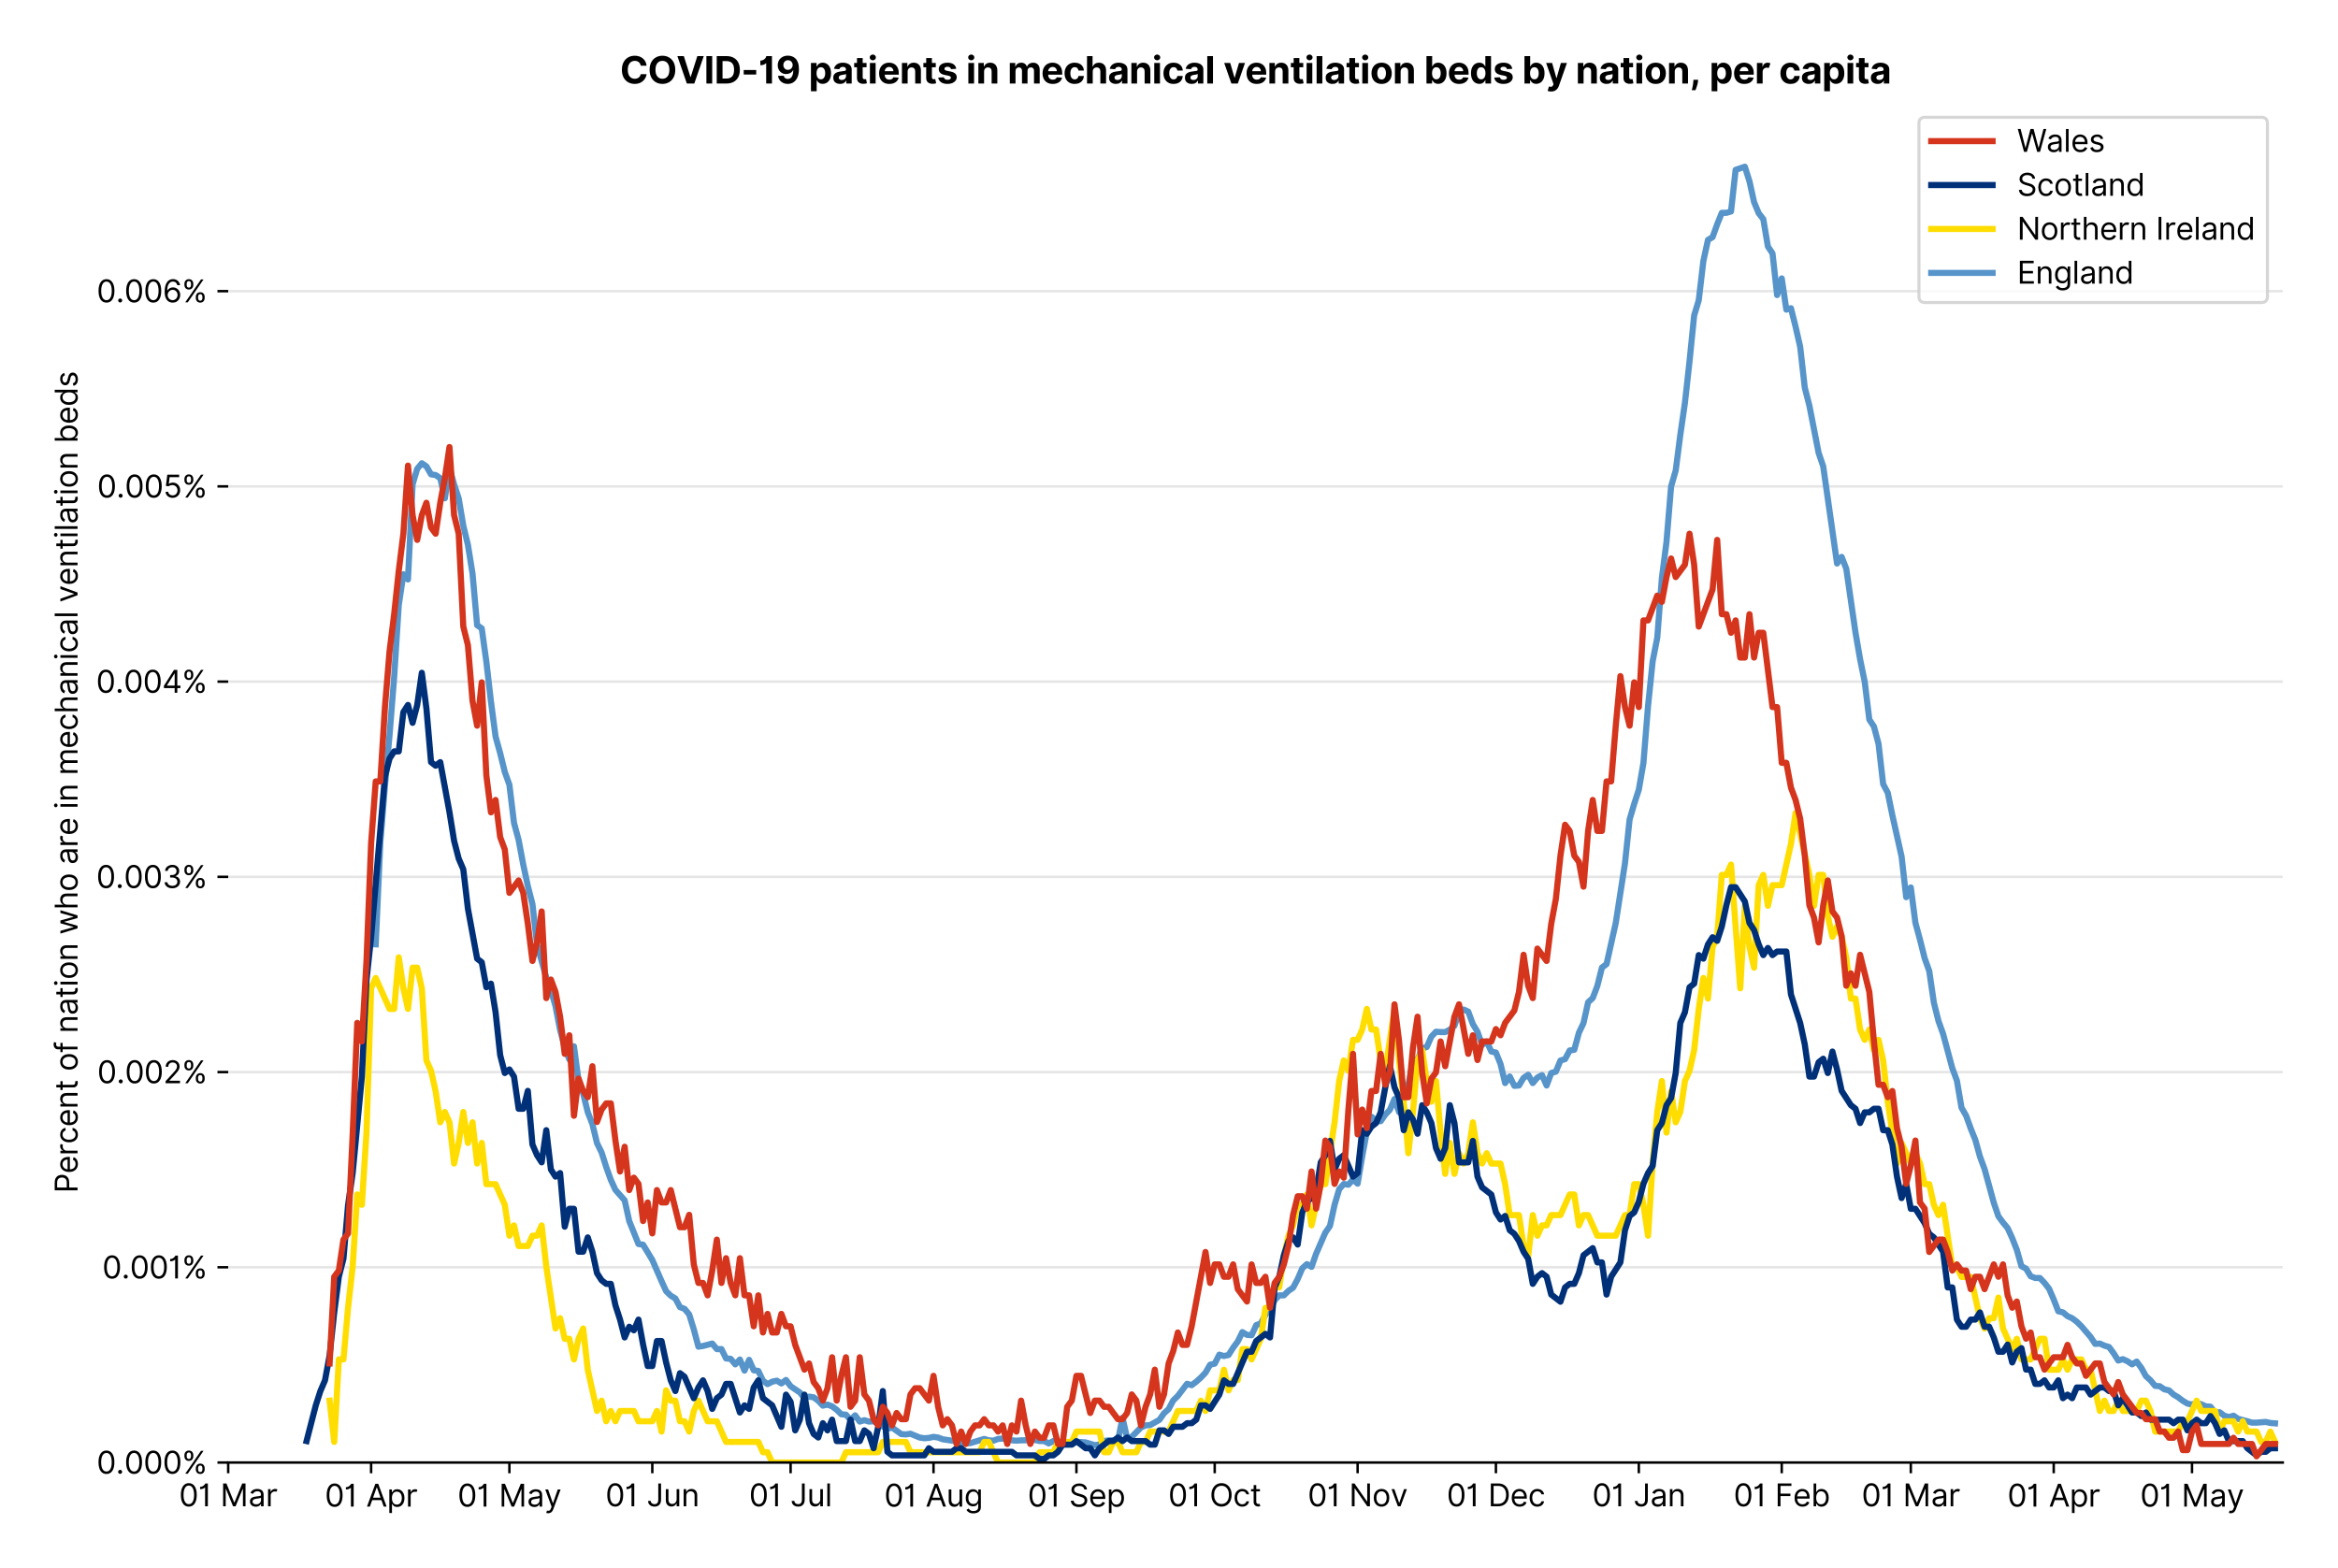 <?xml version="1.0" encoding="utf-8" standalone="no"?>
<!DOCTYPE svg PUBLIC "-//W3C//DTD SVG 1.1//EN"
  "http://www.w3.org/Graphics/SVG/1.1/DTD/svg11.dtd">
<svg version="1.1" viewBox="0 0 761.97 511.276" xmlns="http://www.w3.org/2000/svg" xmlns:xlink="http://www.w3.org/1999/xlink">
 <defs>
  <style type="text/css">*{stroke-linecap:butt;stroke-linejoin:round;}</style>
 </defs>
 <g id="figure_1">
  <g id="patch_1">
   <path d="M 0 511.276 
L 761.97 511.276 
L 761.97 0 
L 0 0 
z
" style="fill:#ffffff;"/>
  </g>
  <g id="axes_1">
   <g id="patch_2">
    <path d="M 74.37 476.745 
L 743.97 476.745 
L 743.97 33.225 
L 74.37 33.225 
z
" style="fill:#ffffff;"/>
   </g>
   <g id="matplotlib.axis_1">
    <g id="xtick_1">
     <g id="line2d_1">
      <defs>
       <path d="M 0 0 
L 0 3.5 
" id="m94ed42f8c0" style="stroke:#000000;stroke-width:0.8;"/>
      </defs>
      <g>
       <use style="stroke:#000000;stroke-width:0.8;" x="74.37" xlink:href="#m94ed42f8c0" y="476.745"/>
      </g>
     </g>
     <g id="text_1">
      <!-- 01 Mar -->
      <g transform="translate(58.334 491.018)scale(0.1 -0.1)">
       <defs>
        <path d="M 2000 -64 
Q 1230 -64 806 561 
Q 382 1186 382 2327 
Q 382 3459 809 4088 
Q 1236 4718 2000 4718 
Q 2764 4718 3191 4088 
Q 3618 3459 3618 2327 
Q 3618 1186 3194 561 
Q 2771 -64 2000 -64 
z
M 2000 436 
Q 2509 436 2791 927 
Q 3073 1418 3073 2327 
Q 3073 3234 2789 3730 
Q 2505 4227 2000 4227 
Q 1496 4227 1211 3730 
Q 927 3234 927 2327 
Q 927 1418 1210 927 
Q 1493 436 2000 436 
z
" id="Inter-Regular-30" transform="scale(0.016)"/>
        <path d="M 1973 4655 
L 1973 0 
L 1409 0 
L 1409 3836 
L 1373 3836 
Q 1341 3773 1209 3692 
Q 1077 3611 868 3551 
Q 659 3491 391 3491 
L 391 3964 
Q 661 3964 859 4061 
Q 1057 4159 1190 4291 
Q 1323 4423 1392 4529 
Q 1461 4636 1473 4655 
L 1973 4655 
z
" id="Inter-Regular-31" transform="scale(0.016)"/>
        <path id="Inter-Regular-20" transform="scale(0.016)"/>
        <path d="M 564 4655 
L 1236 4655 
L 2818 791 
L 2873 791 
L 4455 4655 
L 5127 4655 
L 5127 0 
L 4600 0 
L 4600 3536 
L 4555 3536 
L 3100 0 
L 2591 0 
L 1136 3536 
L 1091 3536 
L 1091 0 
L 564 0 
L 564 4655 
z
" id="Inter-Regular-4d" transform="scale(0.016)"/>
        <path d="M 1518 -82 
Q 1186 -82 916 44 
Q 646 170 486 410 
Q 327 650 327 991 
Q 327 1291 445 1478 
Q 564 1666 761 1773 
Q 959 1880 1199 1933 
Q 1439 1986 1682 2018 
Q 2000 2059 2199 2080 
Q 2398 2102 2490 2154 
Q 2582 2207 2582 2336 
L 2582 2355 
Q 2582 2691 2399 2877 
Q 2216 3064 1846 3064 
Q 1461 3064 1243 2895 
Q 1025 2727 936 2536 
L 427 2718 
Q 564 3036 792 3214 
Q 1021 3393 1292 3464 
Q 1564 3536 1827 3536 
Q 1996 3536 2215 3496 
Q 2434 3457 2640 3334 
Q 2846 3211 2982 2963 
Q 3118 2716 3118 2300 
L 3118 0 
L 2582 0 
L 2582 473 
L 2555 473 
Q 2500 359 2373 229 
Q 2246 100 2034 9 
Q 1823 -82 1518 -82 
z
M 1600 400 
Q 1918 400 2137 525 
Q 2357 650 2469 847 
Q 2582 1045 2582 1264 
L 2582 1755 
Q 2548 1714 2433 1681 
Q 2318 1648 2169 1624 
Q 2021 1600 1881 1583 
Q 1741 1566 1655 1555 
Q 1446 1527 1265 1467 
Q 1084 1407 974 1287 
Q 864 1168 864 964 
Q 864 684 1072 542 
Q 1280 400 1600 400 
z
" id="Inter-Regular-61" transform="scale(0.016)"/>
        <path d="M 491 0 
L 491 3491 
L 1009 3491 
L 1009 2964 
L 1046 2964 
Q 1139 3223 1389 3384 
Q 1639 3545 1955 3545 
Q 2100 3545 2209 3511 
Q 2318 3477 2400 3418 
L 2218 2964 
Q 2161 2993 2085 3010 
Q 2009 3027 1909 3027 
Q 1527 3027 1277 2794 
Q 1027 2561 1027 2209 
L 1027 0 
L 491 0 
z
" id="Inter-Regular-72" transform="scale(0.016)"/>
       </defs>
       <use xlink:href="#Inter-Regular-30"/>
       <use x="62.5" xlink:href="#Inter-Regular-31"/>
       <use x="106.676" xlink:href="#Inter-Regular-20"/>
       <use x="134.801" xlink:href="#Inter-Regular-4d"/>
       <use x="225.994" xlink:href="#Inter-Regular-61"/>
       <use x="282.386" xlink:href="#Inter-Regular-72"/>
      </g>
     </g>
    </g>
    <g id="xtick_2">
     <g id="line2d_2">
      <g>
       <use style="stroke:#000000;stroke-width:0.8;" x="120.945" xlink:href="#m94ed42f8c0" y="476.745"/>
      </g>
     </g>
     <g id="text_2">
      <!-- 01 Apr -->
      <g transform="translate(105.859 491.117)scale(0.1 -0.1)">
       <defs>
        <path d="M 755 0 
L 164 0 
L 1873 4655 
L 2455 4655 
L 4164 0 
L 3573 0 
L 3105 1318 
L 1223 1318 
L 755 0 
z
M 1400 1818 
L 2927 1818 
L 2182 3918 
L 2146 3918 
L 1400 1818 
z
" id="Inter-Regular-41" transform="scale(0.016)"/>
        <path d="M 491 -1309 
L 491 3491 
L 1009 3491 
L 1009 2936 
L 1073 2936 
Q 1132 3027 1237 3169 
Q 1343 3311 1542 3423 
Q 1741 3536 2082 3536 
Q 2523 3536 2859 3315 
Q 3196 3095 3384 2690 
Q 3573 2286 3573 1736 
Q 3573 1182 3384 776 
Q 3196 370 2861 148 
Q 2527 -73 2091 -73 
Q 1755 -73 1552 39 
Q 1350 152 1241 296 
Q 1132 441 1073 536 
L 1027 536 
L 1027 -1309 
L 491 -1309 
z
M 1018 1745 
Q 1018 1152 1276 780 
Q 1534 409 2018 409 
Q 2355 409 2581 587 
Q 2807 766 2921 1069 
Q 3036 1373 3036 1745 
Q 3036 2114 2923 2410 
Q 2811 2707 2585 2881 
Q 2359 3055 2018 3055 
Q 1527 3055 1272 2693 
Q 1018 2332 1018 1745 
z
" id="Inter-Regular-70" transform="scale(0.016)"/>
       </defs>
       <use xlink:href="#Inter-Regular-30"/>
       <use x="62.5" xlink:href="#Inter-Regular-31"/>
       <use x="106.676" xlink:href="#Inter-Regular-20"/>
       <use x="134.801" xlink:href="#Inter-Regular-41"/>
       <use x="202.415" xlink:href="#Inter-Regular-70"/>
       <use x="263.352" xlink:href="#Inter-Regular-72"/>
      </g>
     </g>
    </g>
    <g id="xtick_3">
     <g id="line2d_3">
      <g>
       <use style="stroke:#000000;stroke-width:0.8;" x="166.016" xlink:href="#m94ed42f8c0" y="476.745"/>
      </g>
     </g>
     <g id="text_3">
      <!-- 01 May -->
      <g transform="translate(149.113 491.117)scale(0.1 -0.1)">
       <defs>
        <path d="M 818 -1355 
Q 682 -1355 575 -1333 
Q 468 -1311 427 -1291 
L 564 -818 
Q 857 -893 1053 -814 
Q 1250 -736 1391 -345 
L 1509 -18 
L 218 3491 
L 800 3491 
L 1764 709 
L 1800 709 
L 2764 3491 
L 3346 3491 
L 1846 -564 
Q 1550 -1355 818 -1355 
z
" id="Inter-Regular-79" transform="scale(0.016)"/>
       </defs>
       <use xlink:href="#Inter-Regular-30"/>
       <use x="62.5" xlink:href="#Inter-Regular-31"/>
       <use x="106.676" xlink:href="#Inter-Regular-20"/>
       <use x="134.801" xlink:href="#Inter-Regular-4d"/>
       <use x="225.994" xlink:href="#Inter-Regular-61"/>
       <use x="282.386" xlink:href="#Inter-Regular-79"/>
      </g>
     </g>
    </g>
    <g id="xtick_4">
     <g id="line2d_4">
      <g>
       <use style="stroke:#000000;stroke-width:0.8;" x="212.591" xlink:href="#m94ed42f8c0" y="476.745"/>
      </g>
     </g>
     <g id="text_4">
      <!-- 01 Jun -->
      <g transform="translate(197.306 491.018)scale(0.1 -0.1)">
       <defs>
        <path d="M 2346 4655 
L 2909 4655 
L 2909 1327 
Q 2909 657 2549 296 
Q 2189 -64 1582 -64 
Q 1200 -64 902 76 
Q 605 216 434 475 
Q 264 734 264 1091 
L 818 1091 
Q 818 795 1034 615 
Q 1250 436 1582 436 
Q 1948 436 2147 664 
Q 2346 893 2346 1327 
L 2346 4655 
z
" id="Inter-Regular-4a" transform="scale(0.016)"/>
        <path d="M 2691 1427 
L 2691 3491 
L 3227 3491 
L 3227 0 
L 2691 0 
L 2691 591 
L 2655 591 
Q 2532 325 2273 140 
Q 2014 -45 1618 -45 
Q 1127 -45 809 280 
Q 491 605 491 1273 
L 491 3491 
L 1027 3491 
L 1027 1309 
Q 1027 927 1242 700 
Q 1457 473 1791 473 
Q 1991 473 2199 575 
Q 2407 677 2549 888 
Q 2691 1100 2691 1427 
z
" id="Inter-Regular-75" transform="scale(0.016)"/>
        <path d="M 1027 2100 
L 1027 0 
L 491 0 
L 491 3491 
L 1009 3491 
L 1009 2945 
L 1055 2945 
Q 1177 3211 1427 3373 
Q 1677 3536 2073 3536 
Q 2602 3536 2928 3211 
Q 3255 2886 3255 2218 
L 3255 0 
L 2718 0 
L 2718 2182 
Q 2718 2593 2504 2824 
Q 2291 3055 1918 3055 
Q 1534 3055 1280 2806 
Q 1027 2557 1027 2100 
z
" id="Inter-Regular-6e" transform="scale(0.016)"/>
       </defs>
       <use xlink:href="#Inter-Regular-30"/>
       <use x="62.5" xlink:href="#Inter-Regular-31"/>
       <use x="106.676" xlink:href="#Inter-Regular-20"/>
       <use x="134.801" xlink:href="#Inter-Regular-4a"/>
       <use x="189.063" xlink:href="#Inter-Regular-75"/>
       <use x="247.159" xlink:href="#Inter-Regular-6e"/>
      </g>
     </g>
    </g>
    <g id="xtick_5">
     <g id="line2d_5">
      <g>
       <use style="stroke:#000000;stroke-width:0.8;" x="257.663" xlink:href="#m94ed42f8c0" y="476.745"/>
      </g>
     </g>
     <g id="text_5">
      <!-- 01 Jul -->
      <g transform="translate(244.119 491.018)scale(0.1 -0.1)">
       <defs>
        <path d="M 1027 4655 
L 1027 0 
L 491 0 
L 491 4655 
L 1027 4655 
z
" id="Inter-Regular-6c" transform="scale(0.016)"/>
       </defs>
       <use xlink:href="#Inter-Regular-30"/>
       <use x="62.5" xlink:href="#Inter-Regular-31"/>
       <use x="106.676" xlink:href="#Inter-Regular-20"/>
       <use x="134.801" xlink:href="#Inter-Regular-4a"/>
       <use x="189.063" xlink:href="#Inter-Regular-75"/>
       <use x="247.159" xlink:href="#Inter-Regular-6c"/>
      </g>
     </g>
    </g>
    <g id="xtick_6">
     <g id="line2d_6">
      <g>
       <use style="stroke:#000000;stroke-width:0.8;" x="304.237" xlink:href="#m94ed42f8c0" y="476.745"/>
      </g>
     </g>
     <g id="text_6">
      <!-- 01 Aug -->
      <g transform="translate(288.165 491.117)scale(0.1 -0.1)">
       <defs>
        <path d="M 1900 -1382 
Q 1316 -1382 976 -1169 
Q 636 -957 473 -682 
L 900 -382 
Q 973 -477 1084 -601 
Q 1196 -725 1390 -817 
Q 1584 -909 1900 -909 
Q 2323 -909 2598 -704 
Q 2873 -500 2873 -64 
L 2873 645 
L 2827 645 
Q 2768 550 2660 410 
Q 2552 270 2351 162 
Q 2150 55 1809 55 
Q 1386 55 1051 255 
Q 716 455 521 836 
Q 327 1218 327 1764 
Q 327 2300 516 2699 
Q 705 3098 1041 3317 
Q 1377 3536 1818 3536 
Q 2159 3536 2360 3423 
Q 2561 3311 2669 3169 
Q 2777 3027 2836 2936 
L 2891 2936 
L 2891 3491 
L 3409 3491 
L 3409 -100 
Q 3409 -550 3205 -833 
Q 3002 -1116 2660 -1249 
Q 2318 -1382 1900 -1382 
z
M 1882 536 
Q 2366 536 2624 864 
Q 2882 1193 2882 1773 
Q 2882 2339 2627 2697 
Q 2373 3055 1882 3055 
Q 1541 3055 1315 2882 
Q 1089 2709 976 2418 
Q 864 2127 864 1773 
Q 864 1227 1120 881 
Q 1377 536 1882 536 
z
" id="Inter-Regular-67" transform="scale(0.016)"/>
       </defs>
       <use xlink:href="#Inter-Regular-30"/>
       <use x="62.5" xlink:href="#Inter-Regular-31"/>
       <use x="106.676" xlink:href="#Inter-Regular-20"/>
       <use x="134.801" xlink:href="#Inter-Regular-41"/>
       <use x="202.415" xlink:href="#Inter-Regular-75"/>
       <use x="260.511" xlink:href="#Inter-Regular-67"/>
      </g>
     </g>
    </g>
    <g id="xtick_7">
     <g id="line2d_7">
      <g>
       <use style="stroke:#000000;stroke-width:0.8;" x="350.811" xlink:href="#m94ed42f8c0" y="476.745"/>
      </g>
     </g>
     <g id="text_7">
      <!-- 01 Sep -->
      <g transform="translate(334.924 491.117)scale(0.1 -0.1)">
       <defs>
        <path d="M 3109 3491 
Q 3068 3836 2777 4027 
Q 2486 4218 2064 4218 
Q 1600 4218 1318 3999 
Q 1036 3780 1036 3445 
Q 1036 3195 1189 3042 
Q 1343 2889 1553 2803 
Q 1764 2718 1936 2673 
L 2409 2545 
Q 2591 2498 2815 2414 
Q 3039 2330 3244 2185 
Q 3450 2041 3584 1816 
Q 3718 1591 3718 1264 
Q 3718 886 3521 581 
Q 3325 277 2949 97 
Q 2573 -82 2036 -82 
Q 1286 -82 845 272 
Q 405 627 364 1200 
L 946 1200 
Q 968 936 1124 764 
Q 1280 593 1519 510 
Q 1759 427 2036 427 
Q 2359 427 2616 533 
Q 2873 639 3023 828 
Q 3173 1018 3173 1273 
Q 3173 1505 3043 1650 
Q 2914 1795 2702 1886 
Q 2491 1977 2246 2045 
L 1673 2209 
Q 1127 2366 809 2657 
Q 491 2948 491 3418 
Q 491 3809 703 4101 
Q 916 4393 1276 4555 
Q 1636 4718 2082 4718 
Q 2532 4718 2882 4558 
Q 3232 4398 3437 4120 
Q 3643 3843 3655 3491 
L 3109 3491 
z
" id="Inter-Regular-53" transform="scale(0.016)"/>
        <path d="M 1955 -73 
Q 1450 -73 1085 151 
Q 721 375 524 778 
Q 327 1182 327 1718 
Q 327 2255 524 2665 
Q 721 3075 1074 3305 
Q 1427 3536 1900 3536 
Q 2173 3536 2439 3445 
Q 2705 3355 2923 3151 
Q 3141 2948 3270 2614 
Q 3400 2280 3400 1791 
L 3400 1564 
L 866 1564 
Q 884 1005 1183 707 
Q 1482 409 1955 409 
Q 2271 409 2498 545 
Q 2725 682 2827 955 
L 3346 809 
Q 3223 414 2854 170 
Q 2486 -73 1955 -73 
z
M 866 2027 
L 2855 2027 
Q 2855 2470 2595 2762 
Q 2336 3055 1900 3055 
Q 1593 3055 1368 2911 
Q 1143 2768 1013 2533 
Q 884 2298 866 2027 
z
" id="Inter-Regular-65" transform="scale(0.016)"/>
       </defs>
       <use xlink:href="#Inter-Regular-30"/>
       <use x="62.5" xlink:href="#Inter-Regular-31"/>
       <use x="106.676" xlink:href="#Inter-Regular-20"/>
       <use x="134.801" xlink:href="#Inter-Regular-53"/>
       <use x="198.58" xlink:href="#Inter-Regular-65"/>
       <use x="256.818" xlink:href="#Inter-Regular-70"/>
      </g>
     </g>
    </g>
    <g id="xtick_8">
     <g id="line2d_8">
      <g>
       <use style="stroke:#000000;stroke-width:0.8;" x="395.883" xlink:href="#m94ed42f8c0" y="476.745"/>
      </g>
     </g>
     <g id="text_8">
      <!-- 01 Oct -->
      <g transform="translate(380.727 491.018)scale(0.1 -0.1)">
       <defs>
        <path d="M 4491 2327 
Q 4491 1591 4225 1054 
Q 3959 518 3495 227 
Q 3032 -64 2436 -64 
Q 1841 -64 1377 227 
Q 914 518 648 1054 
Q 382 1591 382 2327 
Q 382 3064 648 3600 
Q 914 4136 1377 4427 
Q 1841 4718 2436 4718 
Q 3032 4718 3495 4427 
Q 3959 4136 4225 3600 
Q 4491 3064 4491 2327 
z
M 3946 2327 
Q 3946 2932 3744 3348 
Q 3543 3764 3201 3977 
Q 2859 4191 2436 4191 
Q 2014 4191 1672 3977 
Q 1330 3764 1128 3348 
Q 927 2932 927 2327 
Q 927 1723 1128 1307 
Q 1330 891 1672 677 
Q 2014 464 2436 464 
Q 2859 464 3201 677 
Q 3543 891 3744 1307 
Q 3946 1723 3946 2327 
z
" id="Inter-Regular-4f" transform="scale(0.016)"/>
        <path d="M 1909 -73 
Q 1418 -73 1063 159 
Q 709 391 518 798 
Q 327 1205 327 1727 
Q 327 2259 524 2667 
Q 721 3075 1074 3305 
Q 1427 3536 1900 3536 
Q 2268 3536 2563 3400 
Q 2859 3264 3047 3018 
Q 3236 2773 3282 2445 
L 2746 2445 
Q 2684 2684 2474 2869 
Q 2264 3055 1909 3055 
Q 1439 3055 1151 2697 
Q 864 2339 864 1745 
Q 864 1139 1148 774 
Q 1432 409 1909 409 
Q 2223 409 2447 570 
Q 2671 732 2746 1018 
L 3282 1018 
Q 3236 709 3058 462 
Q 2880 216 2588 71 
Q 2296 -73 1909 -73 
z
" id="Inter-Regular-63" transform="scale(0.016)"/>
        <path d="M 2009 3491 
L 2009 3036 
L 1264 3036 
L 1264 1000 
Q 1264 773 1331 660 
Q 1398 548 1503 510 
Q 1609 473 1727 473 
Q 1816 473 1873 483 
Q 1930 493 1964 500 
L 2073 18 
Q 2018 -2 1920 -23 
Q 1823 -45 1673 -45 
Q 1446 -45 1228 52 
Q 1011 150 869 350 
Q 727 550 727 855 
L 727 3036 
L 200 3036 
L 200 3491 
L 727 3491 
L 727 4327 
L 1264 4327 
L 1264 3491 
L 2009 3491 
z
" id="Inter-Regular-74" transform="scale(0.016)"/>
       </defs>
       <use xlink:href="#Inter-Regular-30"/>
       <use x="62.5" xlink:href="#Inter-Regular-31"/>
       <use x="106.676" xlink:href="#Inter-Regular-20"/>
       <use x="134.801" xlink:href="#Inter-Regular-4f"/>
       <use x="210.938" xlink:href="#Inter-Regular-63"/>
       <use x="266.761" xlink:href="#Inter-Regular-74"/>
      </g>
     </g>
    </g>
    <g id="xtick_9">
     <g id="line2d_9">
      <g>
       <use style="stroke:#000000;stroke-width:0.8;" x="442.457" xlink:href="#m94ed42f8c0" y="476.745"/>
      </g>
     </g>
     <g id="text_9">
      <!-- 01 Nov -->
      <g transform="translate(426.186 491.018)scale(0.1 -0.1)">
       <defs>
        <path d="M 4255 4655 
L 4255 0 
L 3709 0 
L 1173 3655 
L 1127 3655 
L 1127 0 
L 564 0 
L 564 4655 
L 1109 4655 
L 3655 991 
L 3700 991 
L 3700 4655 
L 4255 4655 
z
" id="Inter-Regular-4e" transform="scale(0.016)"/>
        <path d="M 1909 -73 
Q 1436 -73 1080 152 
Q 725 377 526 781 
Q 327 1186 327 1727 
Q 327 2273 526 2679 
Q 725 3086 1080 3311 
Q 1436 3536 1909 3536 
Q 2382 3536 2737 3311 
Q 3093 3086 3292 2679 
Q 3491 2273 3491 1727 
Q 3491 1186 3292 781 
Q 3093 377 2737 152 
Q 2382 -73 1909 -73 
z
M 1909 409 
Q 2268 409 2500 593 
Q 2732 777 2843 1077 
Q 2955 1377 2955 1727 
Q 2955 2077 2843 2379 
Q 2732 2682 2500 2868 
Q 2268 3055 1909 3055 
Q 1550 3055 1318 2868 
Q 1086 2682 975 2379 
Q 864 2077 864 1727 
Q 864 1377 975 1077 
Q 1086 777 1318 593 
Q 1550 409 1909 409 
z
" id="Inter-Regular-6f" transform="scale(0.016)"/>
        <path d="M 3346 3491 
L 2055 0 
L 1509 0 
L 218 3491 
L 800 3491 
L 1764 709 
L 1800 709 
L 2764 3491 
L 3346 3491 
z
" id="Inter-Regular-76" transform="scale(0.016)"/>
       </defs>
       <use xlink:href="#Inter-Regular-30"/>
       <use x="62.5" xlink:href="#Inter-Regular-31"/>
       <use x="106.676" xlink:href="#Inter-Regular-20"/>
       <use x="134.801" xlink:href="#Inter-Regular-4e"/>
       <use x="210.085" xlink:href="#Inter-Regular-6f"/>
       <use x="269.744" xlink:href="#Inter-Regular-76"/>
      </g>
     </g>
    </g>
    <g id="xtick_10">
     <g id="line2d_10">
      <g>
       <use style="stroke:#000000;stroke-width:0.8;" x="487.529" xlink:href="#m94ed42f8c0" y="476.745"/>
      </g>
     </g>
     <g id="text_10">
      <!-- 01 Dec -->
      <g transform="translate(471.492 491.018)scale(0.1 -0.1)">
       <defs>
        <path d="M 2000 0 
L 564 0 
L 564 4655 
L 2064 4655 
Q 2741 4655 3223 4376 
Q 3705 4098 3961 3578 
Q 4218 3059 4218 2336 
Q 4218 1609 3959 1085 
Q 3700 561 3204 280 
Q 2709 0 2000 0 
z
M 1127 500 
L 1964 500 
Q 2830 500 3251 992 
Q 3673 1484 3673 2336 
Q 3673 3182 3259 3668 
Q 2846 4155 2027 4155 
L 1127 4155 
L 1127 500 
z
" id="Inter-Regular-44" transform="scale(0.016)"/>
       </defs>
       <use xlink:href="#Inter-Regular-30"/>
       <use x="62.5" xlink:href="#Inter-Regular-31"/>
       <use x="106.676" xlink:href="#Inter-Regular-20"/>
       <use x="134.801" xlink:href="#Inter-Regular-44"/>
       <use x="206.676" xlink:href="#Inter-Regular-65"/>
       <use x="264.915" xlink:href="#Inter-Regular-63"/>
      </g>
     </g>
    </g>
    <g id="xtick_11">
     <g id="line2d_11">
      <g>
       <use style="stroke:#000000;stroke-width:0.8;" x="534.103" xlink:href="#m94ed42f8c0" y="476.745"/>
      </g>
     </g>
     <g id="text_11">
      <!-- 01 Jan -->
      <g transform="translate(518.904 491.018)scale(0.1 -0.1)">
       <use xlink:href="#Inter-Regular-30"/>
       <use x="62.5" xlink:href="#Inter-Regular-31"/>
       <use x="106.676" xlink:href="#Inter-Regular-20"/>
       <use x="134.801" xlink:href="#Inter-Regular-4a"/>
       <use x="189.063" xlink:href="#Inter-Regular-61"/>
       <use x="245.455" xlink:href="#Inter-Regular-6e"/>
      </g>
     </g>
    </g>
    <g id="xtick_12">
     <g id="line2d_12">
      <g>
       <use style="stroke:#000000;stroke-width:0.8;" x="580.678" xlink:href="#m94ed42f8c0" y="476.745"/>
      </g>
     </g>
     <g id="text_12">
      <!-- 01 Feb -->
      <g transform="translate(564.989 491.018)scale(0.1 -0.1)">
       <defs>
        <path d="M 564 0 
L 564 4655 
L 3355 4655 
L 3355 4155 
L 1127 4155 
L 1127 2582 
L 3146 2582 
L 3146 2082 
L 1127 2082 
L 1127 0 
L 564 0 
z
" id="Inter-Regular-46" transform="scale(0.016)"/>
        <path d="M 564 0 
L 564 4655 
L 1100 4655 
L 1100 2936 
L 1146 2936 
Q 1205 3027 1310 3169 
Q 1416 3311 1615 3423 
Q 1814 3536 2155 3536 
Q 2596 3536 2932 3315 
Q 3268 3095 3457 2690 
Q 3646 2286 3646 1736 
Q 3646 1182 3457 776 
Q 3268 370 2934 148 
Q 2600 -73 2164 -73 
Q 1827 -73 1625 39 
Q 1423 152 1314 296 
Q 1205 441 1146 536 
L 1082 536 
L 1082 0 
L 564 0 
z
M 1091 1745 
Q 1091 1152 1349 780 
Q 1607 409 2091 409 
Q 2427 409 2653 587 
Q 2880 766 2994 1069 
Q 3109 1373 3109 1745 
Q 3109 2114 2996 2410 
Q 2884 2707 2658 2881 
Q 2432 3055 2091 3055 
Q 1600 3055 1345 2693 
Q 1091 2332 1091 1745 
z
" id="Inter-Regular-62" transform="scale(0.016)"/>
       </defs>
       <use xlink:href="#Inter-Regular-30"/>
       <use x="62.5" xlink:href="#Inter-Regular-31"/>
       <use x="106.676" xlink:href="#Inter-Regular-20"/>
       <use x="134.801" xlink:href="#Inter-Regular-46"/>
       <use x="193.466" xlink:href="#Inter-Regular-65"/>
       <use x="251.705" xlink:href="#Inter-Regular-62"/>
      </g>
     </g>
    </g>
    <g id="xtick_13">
     <g id="line2d_13">
      <g>
       <use style="stroke:#000000;stroke-width:0.8;" x="622.745" xlink:href="#m94ed42f8c0" y="476.745"/>
      </g>
     </g>
     <g id="text_13">
      <!-- 01 Mar -->
      <g transform="translate(606.708 491.018)scale(0.1 -0.1)">
       <use xlink:href="#Inter-Regular-30"/>
       <use x="62.5" xlink:href="#Inter-Regular-31"/>
       <use x="106.676" xlink:href="#Inter-Regular-20"/>
       <use x="134.801" xlink:href="#Inter-Regular-4d"/>
       <use x="225.994" xlink:href="#Inter-Regular-61"/>
       <use x="282.386" xlink:href="#Inter-Regular-72"/>
      </g>
     </g>
    </g>
    <g id="xtick_14">
     <g id="line2d_14">
      <g>
       <use style="stroke:#000000;stroke-width:0.8;" x="669.319" xlink:href="#m94ed42f8c0" y="476.745"/>
      </g>
     </g>
     <g id="text_14">
      <!-- 01 Apr -->
      <g transform="translate(654.234 491.117)scale(0.1 -0.1)">
       <use xlink:href="#Inter-Regular-30"/>
       <use x="62.5" xlink:href="#Inter-Regular-31"/>
       <use x="106.676" xlink:href="#Inter-Regular-20"/>
       <use x="134.801" xlink:href="#Inter-Regular-41"/>
       <use x="202.415" xlink:href="#Inter-Regular-70"/>
       <use x="263.352" xlink:href="#Inter-Regular-72"/>
      </g>
     </g>
    </g>
    <g id="xtick_15">
     <g id="line2d_15">
      <g>
       <use style="stroke:#000000;stroke-width:0.8;" x="714.391" xlink:href="#m94ed42f8c0" y="476.745"/>
      </g>
     </g>
     <g id="text_15">
      <!-- 01 May -->
      <g transform="translate(697.488 491.117)scale(0.1 -0.1)">
       <use xlink:href="#Inter-Regular-30"/>
       <use x="62.5" xlink:href="#Inter-Regular-31"/>
       <use x="106.676" xlink:href="#Inter-Regular-20"/>
       <use x="134.801" xlink:href="#Inter-Regular-4d"/>
       <use x="225.994" xlink:href="#Inter-Regular-61"/>
       <use x="282.386" xlink:href="#Inter-Regular-79"/>
      </g>
     </g>
    </g>
   </g>
   <g id="matplotlib.axis_2">
    <g id="ytick_1">
     <g id="line2d_16">
      <path clip-path="url(#ped6a56fda6)" d="M 74.37 476.745 
L 743.97 476.745 
" style="fill:none;stroke:#e5e5e5;stroke-linecap:square;stroke-width:0.8;"/>
     </g>
     <g id="line2d_17">
      <defs>
       <path d="M 0 0 
L -3.5 0 
" id="m1ea9493f64" style="stroke:#000000;stroke-width:0.8;"/>
      </defs>
      <g>
       <use style="stroke:#000000;stroke-width:0.8;" x="74.37" xlink:href="#m1ea9493f64" y="476.745"/>
      </g>
     </g>
     <g id="text_16">
      <!-- 0.000% -->
      <g transform="translate(31.489 480.382)scale(0.1 -0.1)">
       <defs>
        <path d="M 882 -36 
Q 714 -36 593 84 
Q 473 205 473 373 
Q 473 541 593 661 
Q 714 782 882 782 
Q 1050 782 1170 661 
Q 1291 541 1291 373 
Q 1291 205 1170 84 
Q 1050 -36 882 -36 
z
" id="Inter-Regular-2e" transform="scale(0.016)"/>
        <path d="M 2855 873 
L 2855 1118 
Q 2855 1373 2960 1585 
Q 3066 1798 3269 1926 
Q 3473 2055 3764 2055 
Q 4059 2055 4259 1926 
Q 4459 1798 4561 1585 
Q 4664 1373 4664 1118 
L 4664 873 
Q 4664 618 4560 405 
Q 4457 193 4256 64 
Q 4055 -64 3764 -64 
Q 3468 -64 3266 64 
Q 3064 193 2959 405 
Q 2855 618 2855 873 
z
M 536 3536 
L 536 3782 
Q 536 4036 642 4248 
Q 748 4461 951 4589 
Q 1155 4718 1446 4718 
Q 1741 4718 1941 4589 
Q 2141 4461 2243 4248 
Q 2346 4036 2346 3782 
L 2346 3536 
Q 2346 3282 2242 3069 
Q 2139 2857 1937 2728 
Q 1736 2600 1446 2600 
Q 1150 2600 948 2728 
Q 746 2857 641 3069 
Q 536 3282 536 3536 
z
M 709 0 
L 3909 4655 
L 4427 4655 
L 1227 0 
L 709 0 
z
M 3318 1118 
L 3318 873 
Q 3318 661 3418 494 
Q 3518 327 3764 327 
Q 4002 327 4101 494 
Q 4200 661 4200 873 
L 4200 1118 
Q 4200 1330 4104 1497 
Q 4009 1664 3764 1664 
Q 3525 1664 3421 1497 
Q 3318 1330 3318 1118 
z
M 1000 3782 
L 1000 3536 
Q 1000 3325 1100 3158 
Q 1200 2991 1446 2991 
Q 1684 2991 1783 3158 
Q 1882 3325 1882 3536 
L 1882 3782 
Q 1882 3993 1786 4160 
Q 1691 4327 1446 4327 
Q 1207 4327 1103 4160 
Q 1000 3993 1000 3782 
z
" id="Inter-Regular-25" transform="scale(0.016)"/>
       </defs>
       <use xlink:href="#Inter-Regular-30"/>
       <use x="62.5" xlink:href="#Inter-Regular-2e"/>
       <use x="90.057" xlink:href="#Inter-Regular-30"/>
       <use x="152.557" xlink:href="#Inter-Regular-30"/>
       <use x="215.057" xlink:href="#Inter-Regular-30"/>
       <use x="277.557" xlink:href="#Inter-Regular-25"/>
      </g>
     </g>
    </g>
    <g id="ytick_2">
     <g id="line2d_18">
      <path clip-path="url(#ped6a56fda6)" d="M 74.37 413.106 
L 743.97 413.106 
" style="fill:none;stroke:#e5e5e5;stroke-linecap:square;stroke-width:0.8;"/>
     </g>
     <g id="line2d_19">
      <g>
       <use style="stroke:#000000;stroke-width:0.8;" x="74.37" xlink:href="#m1ea9493f64" y="413.106"/>
      </g>
     </g>
     <g id="text_17">
      <!-- 0.001% -->
      <g transform="translate(33.322 416.742)scale(0.1 -0.1)">
       <use xlink:href="#Inter-Regular-30"/>
       <use x="62.5" xlink:href="#Inter-Regular-2e"/>
       <use x="90.057" xlink:href="#Inter-Regular-30"/>
       <use x="152.557" xlink:href="#Inter-Regular-30"/>
       <use x="215.057" xlink:href="#Inter-Regular-31"/>
       <use x="259.233" xlink:href="#Inter-Regular-25"/>
      </g>
     </g>
    </g>
    <g id="ytick_3">
     <g id="line2d_20">
      <path clip-path="url(#ped6a56fda6)" d="M 74.37 349.467 
L 743.97 349.467 
" style="fill:none;stroke:#e5e5e5;stroke-linecap:square;stroke-width:0.8;"/>
     </g>
     <g id="line2d_21">
      <g>
       <use style="stroke:#000000;stroke-width:0.8;" x="74.37" xlink:href="#m1ea9493f64" y="349.467"/>
      </g>
     </g>
     <g id="text_18">
      <!-- 0.002% -->
      <g transform="translate(31.688 353.103)scale(0.1 -0.1)">
       <defs>
        <path d="M 482 0 
L 482 409 
L 2018 2091 
Q 2289 2386 2464 2605 
Q 2639 2825 2724 3019 
Q 2809 3214 2809 3427 
Q 2809 3795 2553 4011 
Q 2298 4227 1918 4227 
Q 1514 4227 1275 3985 
Q 1036 3743 1036 3345 
L 500 3345 
Q 500 3755 688 4064 
Q 877 4373 1203 4545 
Q 1530 4718 1936 4718 
Q 2346 4718 2661 4545 
Q 2977 4373 3156 4079 
Q 3336 3786 3336 3427 
Q 3336 3170 3244 2926 
Q 3152 2682 2926 2383 
Q 2700 2084 2300 1655 
L 1255 536 
L 1255 500 
L 3418 500 
L 3418 0 
L 482 0 
z
" id="Inter-Regular-32" transform="scale(0.016)"/>
       </defs>
       <use xlink:href="#Inter-Regular-30"/>
       <use x="62.5" xlink:href="#Inter-Regular-2e"/>
       <use x="90.057" xlink:href="#Inter-Regular-30"/>
       <use x="152.557" xlink:href="#Inter-Regular-30"/>
       <use x="215.057" xlink:href="#Inter-Regular-32"/>
       <use x="275.568" xlink:href="#Inter-Regular-25"/>
      </g>
     </g>
    </g>
    <g id="ytick_4">
     <g id="line2d_22">
      <path clip-path="url(#ped6a56fda6)" d="M 74.37 285.827 
L 743.97 285.827 
" style="fill:none;stroke:#e5e5e5;stroke-linecap:square;stroke-width:0.8;"/>
     </g>
     <g id="line2d_23">
      <g>
       <use style="stroke:#000000;stroke-width:0.8;" x="74.37" xlink:href="#m1ea9493f64" y="285.827"/>
      </g>
     </g>
     <g id="text_19">
      <!-- 0.003% -->
      <g transform="translate(31.375 289.464)scale(0.1 -0.1)">
       <defs>
        <path d="M 2055 -64 
Q 1605 -64 1253 90 
Q 902 245 696 521 
Q 491 798 473 1164 
L 1046 1164 
Q 1071 827 1356 631 
Q 1641 436 2046 436 
Q 2493 436 2783 664 
Q 3073 893 3073 1264 
Q 3073 1650 2787 1893 
Q 2502 2136 1973 2136 
L 1600 2136 
L 1600 2636 
L 1973 2636 
Q 2386 2636 2647 2856 
Q 2909 3077 2909 3445 
Q 2909 3798 2679 4012 
Q 2450 4227 2064 4227 
Q 1823 4227 1610 4139 
Q 1398 4052 1264 3887 
Q 1130 3723 1118 3491 
L 573 3491 
Q 586 3857 793 4133 
Q 1000 4409 1335 4563 
Q 1671 4718 2073 4718 
Q 2505 4718 2814 4544 
Q 3123 4370 3289 4086 
Q 3455 3802 3455 3473 
Q 3455 3080 3249 2802 
Q 3043 2525 2691 2418 
L 2691 2382 
Q 3132 2309 3379 2008 
Q 3627 1707 3627 1264 
Q 3627 884 3421 583 
Q 3216 282 2861 109 
Q 2507 -64 2055 -64 
z
" id="Inter-Regular-33" transform="scale(0.016)"/>
       </defs>
       <use xlink:href="#Inter-Regular-30"/>
       <use x="62.5" xlink:href="#Inter-Regular-2e"/>
       <use x="90.057" xlink:href="#Inter-Regular-30"/>
       <use x="152.557" xlink:href="#Inter-Regular-30"/>
       <use x="215.057" xlink:href="#Inter-Regular-33"/>
       <use x="278.693" xlink:href="#Inter-Regular-25"/>
      </g>
     </g>
    </g>
    <g id="ytick_5">
     <g id="line2d_24">
      <path clip-path="url(#ped6a56fda6)" d="M 74.37 222.188 
L 743.97 222.188 
" style="fill:none;stroke:#e5e5e5;stroke-linecap:square;stroke-width:0.8;"/>
     </g>
     <g id="line2d_25">
      <g>
       <use style="stroke:#000000;stroke-width:0.8;" x="74.37" xlink:href="#m1ea9493f64" y="222.188"/>
      </g>
     </g>
     <g id="text_20">
      <!-- 0.004% -->
      <g transform="translate(31.319 225.825)scale(0.1 -0.1)">
       <defs>
        <path d="M 373 955 
L 373 1418 
L 2418 4655 
L 3100 4655 
L 3100 1455 
L 3736 1455 
L 3736 955 
L 3100 955 
L 3100 0 
L 2564 0 
L 2564 955 
L 373 955 
z
M 2564 1455 
L 2564 3936 
L 2527 3936 
L 982 1491 
L 982 1455 
L 2564 1455 
z
" id="Inter-Regular-34" transform="scale(0.016)"/>
       </defs>
       <use xlink:href="#Inter-Regular-30"/>
       <use x="62.5" xlink:href="#Inter-Regular-2e"/>
       <use x="90.057" xlink:href="#Inter-Regular-30"/>
       <use x="152.557" xlink:href="#Inter-Regular-30"/>
       <use x="215.057" xlink:href="#Inter-Regular-34"/>
       <use x="279.261" xlink:href="#Inter-Regular-25"/>
      </g>
     </g>
    </g>
    <g id="ytick_6">
     <g id="line2d_26">
      <path clip-path="url(#ped6a56fda6)" d="M 74.37 158.549 
L 743.97 158.549 
" style="fill:none;stroke:#e5e5e5;stroke-linecap:square;stroke-width:0.8;"/>
     </g>
     <g id="line2d_27">
      <g>
       <use style="stroke:#000000;stroke-width:0.8;" x="74.37" xlink:href="#m1ea9493f64" y="158.549"/>
      </g>
     </g>
     <g id="text_21">
      <!-- 0.005% -->
      <g transform="translate(31.659 162.186)scale(0.1 -0.1)">
       <defs>
        <path d="M 1936 -64 
Q 1536 -64 1216 95 
Q 896 255 702 532 
Q 509 809 491 1164 
L 1036 1164 
Q 1068 848 1324 642 
Q 1580 436 1936 436 
Q 2223 436 2447 570 
Q 2671 705 2799 940 
Q 2927 1175 2927 1473 
Q 2927 1777 2794 2017 
Q 2661 2257 2429 2395 
Q 2198 2534 1900 2536 
Q 1686 2539 1461 2472 
Q 1236 2405 1091 2300 
L 564 2364 
L 846 4655 
L 3264 4655 
L 3264 4155 
L 1318 4155 
L 1155 2782 
L 1182 2782 
Q 1325 2895 1541 2970 
Q 1757 3045 1991 3045 
Q 2418 3045 2753 2842 
Q 3089 2639 3281 2286 
Q 3473 1934 3473 1482 
Q 3473 1036 3274 687 
Q 3075 339 2727 137 
Q 2380 -64 1936 -64 
z
" id="Inter-Regular-35" transform="scale(0.016)"/>
       </defs>
       <use xlink:href="#Inter-Regular-30"/>
       <use x="62.5" xlink:href="#Inter-Regular-2e"/>
       <use x="90.057" xlink:href="#Inter-Regular-30"/>
       <use x="152.557" xlink:href="#Inter-Regular-30"/>
       <use x="215.057" xlink:href="#Inter-Regular-35"/>
       <use x="275.852" xlink:href="#Inter-Regular-25"/>
      </g>
     </g>
    </g>
    <g id="ytick_7">
     <g id="line2d_28">
      <path clip-path="url(#ped6a56fda6)" d="M 74.37 94.91 
L 743.97 94.91 
" style="fill:none;stroke:#e5e5e5;stroke-linecap:square;stroke-width:0.8;"/>
     </g>
     <g id="line2d_29">
      <g>
       <use style="stroke:#000000;stroke-width:0.8;" x="74.37" xlink:href="#m1ea9493f64" y="94.91"/>
      </g>
     </g>
     <g id="text_22">
      <!-- 0.006% -->
      <g transform="translate(31.503 98.546)scale(0.1 -0.1)">
       <defs>
        <path d="M 2027 -64 
Q 1741 -59 1454 45 
Q 1168 150 932 399 
Q 696 648 552 1074 
Q 409 1500 409 2145 
Q 409 3386 861 4056 
Q 1314 4727 2100 4727 
Q 2686 4727 3073 4384 
Q 3461 4041 3546 3491 
L 2991 3491 
Q 2914 3811 2691 4019 
Q 2468 4227 2100 4227 
Q 1559 4227 1249 3755 
Q 939 3284 936 2427 
L 973 2427 
Q 1164 2716 1461 2880 
Q 1759 3045 2118 3045 
Q 2518 3045 2850 2846 
Q 3182 2648 3382 2299 
Q 3582 1950 3582 1500 
Q 3582 1068 3389 710 
Q 3196 352 2847 142 
Q 2498 -68 2027 -64 
z
M 2027 436 
Q 2314 436 2542 579 
Q 2771 723 2903 964 
Q 3036 1205 3036 1500 
Q 3036 1789 2908 2026 
Q 2780 2264 2556 2404 
Q 2332 2545 2046 2545 
Q 1757 2545 1525 2397 
Q 1293 2250 1157 2010 
Q 1021 1770 1018 1491 
Q 1018 1214 1149 973 
Q 1280 732 1508 584 
Q 1736 436 2027 436 
z
" id="Inter-Regular-36" transform="scale(0.016)"/>
       </defs>
       <use xlink:href="#Inter-Regular-30"/>
       <use x="62.5" xlink:href="#Inter-Regular-2e"/>
       <use x="90.057" xlink:href="#Inter-Regular-30"/>
       <use x="152.557" xlink:href="#Inter-Regular-30"/>
       <use x="215.057" xlink:href="#Inter-Regular-36"/>
       <use x="277.415" xlink:href="#Inter-Regular-25"/>
      </g>
     </g>
    </g>
    <g id="text_23">
     <!-- Percent of nation who are in mechanical ventilation beds -->
     <g transform="translate(25.273 388.908)rotate(-90)scale(0.1 -0.1)">
      <defs>
       <path d="M 564 0 
L 564 4655 
L 2136 4655 
Q 2684 4655 3033 4458 
Q 3382 4261 3550 3927 
Q 3718 3593 3718 3182 
Q 3718 2770 3551 2434 
Q 3384 2098 3036 1899 
Q 2689 1700 2146 1700 
L 1127 1700 
L 1127 0 
L 564 0 
z
M 1127 2200 
L 2127 2200 
Q 2689 2200 2926 2482 
Q 3164 2764 3164 3182 
Q 3164 3602 2925 3878 
Q 2686 4155 2118 4155 
L 1127 4155 
L 1127 2200 
z
" id="Inter-Regular-50" transform="scale(0.016)"/>
       <path d="M 2046 3491 
L 2046 3036 
L 1264 3036 
L 1264 0 
L 727 0 
L 727 3036 
L 164 3036 
L 164 3491 
L 727 3491 
L 727 3973 
Q 727 4273 868 4473 
Q 1009 4673 1234 4773 
Q 1459 4873 1709 4873 
Q 1907 4873 2032 4841 
Q 2157 4809 2218 4782 
L 2064 4318 
Q 2023 4332 1951 4352 
Q 1880 4373 1764 4373 
Q 1498 4373 1381 4239 
Q 1264 4105 1264 3845 
L 1264 3491 
L 2046 3491 
z
" id="Inter-Regular-66" transform="scale(0.016)"/>
       <path d="M 491 0 
L 491 3491 
L 1027 3491 
L 1027 0 
L 491 0 
z
M 764 4073 
Q 607 4073 494 4179 
Q 382 4286 382 4436 
Q 382 4586 494 4693 
Q 607 4800 764 4800 
Q 921 4800 1033 4693 
Q 1146 4586 1146 4436 
Q 1146 4286 1033 4179 
Q 921 4073 764 4073 
z
" id="Inter-Regular-69" transform="scale(0.016)"/>
       <path d="M 1282 0 
L 218 3491 
L 782 3491 
L 1536 818 
L 1573 818 
L 2318 3491 
L 2891 3491 
L 3627 827 
L 3664 827 
L 4418 3491 
L 4982 3491 
L 3918 0 
L 3391 0 
L 2627 2682 
L 2573 2682 
L 1809 0 
L 1282 0 
z
" id="Inter-Regular-77" transform="scale(0.016)"/>
       <path d="M 1027 2100 
L 1027 0 
L 491 0 
L 491 4655 
L 1027 4655 
L 1027 2945 
L 1073 2945 
Q 1196 3216 1442 3376 
Q 1689 3536 2100 3536 
Q 2636 3536 2963 3213 
Q 3291 2891 3291 2218 
L 3291 0 
L 2755 0 
L 2755 2182 
Q 2755 2598 2540 2826 
Q 2325 3055 1946 3055 
Q 1548 3055 1287 2806 
Q 1027 2557 1027 2100 
z
" id="Inter-Regular-68" transform="scale(0.016)"/>
       <path d="M 491 0 
L 491 3491 
L 1009 3491 
L 1009 2945 
L 1055 2945 
Q 1164 3225 1407 3380 
Q 1650 3536 1991 3536 
Q 2336 3536 2567 3380 
Q 2798 3225 2927 2945 
L 2964 2945 
Q 3098 3216 3366 3376 
Q 3634 3536 4009 3536 
Q 4477 3536 4775 3244 
Q 5073 2952 5073 2336 
L 5073 0 
L 4536 0 
L 4536 2336 
Q 4536 2723 4325 2889 
Q 4114 3055 3827 3055 
Q 3459 3055 3257 2833 
Q 3055 2611 3055 2273 
L 3055 0 
L 2509 0 
L 2509 2391 
Q 2509 2689 2316 2872 
Q 2123 3055 1818 3055 
Q 1609 3055 1428 2943 
Q 1248 2832 1137 2635 
Q 1027 2439 1027 2182 
L 1027 0 
L 491 0 
z
" id="Inter-Regular-6d" transform="scale(0.016)"/>
       <path d="M 1809 -73 
Q 1373 -73 1039 148 
Q 705 370 516 776 
Q 327 1182 327 1736 
Q 327 2286 516 2690 
Q 705 3095 1041 3315 
Q 1377 3536 1818 3536 
Q 2159 3536 2358 3423 
Q 2557 3311 2662 3169 
Q 2768 3027 2827 2936 
L 2873 2936 
L 2873 4655 
L 3409 4655 
L 3409 0 
L 2891 0 
L 2891 536 
L 2827 536 
Q 2768 441 2659 296 
Q 2550 152 2348 39 
Q 2146 -73 1809 -73 
z
M 1882 409 
Q 2366 409 2624 780 
Q 2882 1152 2882 1745 
Q 2882 2332 2627 2693 
Q 2373 3055 1882 3055 
Q 1541 3055 1315 2881 
Q 1089 2707 976 2410 
Q 864 2114 864 1745 
Q 864 1373 978 1069 
Q 1093 766 1319 587 
Q 1546 409 1882 409 
z
" id="Inter-Regular-64" transform="scale(0.016)"/>
       <path d="M 2964 2709 
L 2482 2573 
Q 2411 2755 2245 2914 
Q 2080 3073 1727 3073 
Q 1407 3073 1194 2926 
Q 982 2780 982 2555 
Q 982 2355 1127 2239 
Q 1273 2123 1582 2045 
L 2100 1918 
Q 3027 1691 3027 973 
Q 3027 673 2855 436 
Q 2684 200 2377 63 
Q 2071 -73 1664 -73 
Q 1130 -73 780 159 
Q 430 391 336 836 
L 846 964 
Q 989 400 1655 400 
Q 2030 400 2251 560 
Q 2473 720 2473 945 
Q 2473 1316 1955 1436 
L 1373 1573 
Q 893 1686 669 1926 
Q 446 2166 446 2527 
Q 446 2823 613 3050 
Q 780 3277 1069 3406 
Q 1359 3536 1727 3536 
Q 2246 3536 2542 3309 
Q 2839 3082 2964 2709 
z
" id="Inter-Regular-73" transform="scale(0.016)"/>
      </defs>
      <use xlink:href="#Inter-Regular-50"/>
      <use x="63.494" xlink:href="#Inter-Regular-65"/>
      <use x="121.733" xlink:href="#Inter-Regular-72"/>
      <use x="160.085" xlink:href="#Inter-Regular-63"/>
      <use x="215.909" xlink:href="#Inter-Regular-65"/>
      <use x="274.148" xlink:href="#Inter-Regular-6e"/>
      <use x="332.671" xlink:href="#Inter-Regular-74"/>
      <use x="369.034" xlink:href="#Inter-Regular-20"/>
      <use x="397.159" xlink:href="#Inter-Regular-6f"/>
      <use x="456.818" xlink:href="#Inter-Regular-66"/>
      <use x="492.898" xlink:href="#Inter-Regular-20"/>
      <use x="521.023" xlink:href="#Inter-Regular-6e"/>
      <use x="579.546" xlink:href="#Inter-Regular-61"/>
      <use x="635.938" xlink:href="#Inter-Regular-74"/>
      <use x="672.301" xlink:href="#Inter-Regular-69"/>
      <use x="696.023" xlink:href="#Inter-Regular-6f"/>
      <use x="755.682" xlink:href="#Inter-Regular-6e"/>
      <use x="814.205" xlink:href="#Inter-Regular-20"/>
      <use x="842.33" xlink:href="#Inter-Regular-77"/>
      <use x="923.58" xlink:href="#Inter-Regular-68"/>
      <use x="982.671" xlink:href="#Inter-Regular-6f"/>
      <use x="1042.33" xlink:href="#Inter-Regular-20"/>
      <use x="1070.455" xlink:href="#Inter-Regular-61"/>
      <use x="1126.847" xlink:href="#Inter-Regular-72"/>
      <use x="1165.199" xlink:href="#Inter-Regular-65"/>
      <use x="1223.438" xlink:href="#Inter-Regular-20"/>
      <use x="1251.563" xlink:href="#Inter-Regular-69"/>
      <use x="1275.284" xlink:href="#Inter-Regular-6e"/>
      <use x="1333.807" xlink:href="#Inter-Regular-20"/>
      <use x="1361.932" xlink:href="#Inter-Regular-6d"/>
      <use x="1448.864" xlink:href="#Inter-Regular-65"/>
      <use x="1507.103" xlink:href="#Inter-Regular-63"/>
      <use x="1562.926" xlink:href="#Inter-Regular-68"/>
      <use x="1622.017" xlink:href="#Inter-Regular-61"/>
      <use x="1678.409" xlink:href="#Inter-Regular-6e"/>
      <use x="1736.932" xlink:href="#Inter-Regular-69"/>
      <use x="1760.654" xlink:href="#Inter-Regular-63"/>
      <use x="1816.478" xlink:href="#Inter-Regular-61"/>
      <use x="1872.87" xlink:href="#Inter-Regular-6c"/>
      <use x="1896.591" xlink:href="#Inter-Regular-20"/>
      <use x="1924.716" xlink:href="#Inter-Regular-76"/>
      <use x="1980.398" xlink:href="#Inter-Regular-65"/>
      <use x="2038.637" xlink:href="#Inter-Regular-6e"/>
      <use x="2097.159" xlink:href="#Inter-Regular-74"/>
      <use x="2133.523" xlink:href="#Inter-Regular-69"/>
      <use x="2157.245" xlink:href="#Inter-Regular-6c"/>
      <use x="2180.966" xlink:href="#Inter-Regular-61"/>
      <use x="2237.358" xlink:href="#Inter-Regular-74"/>
      <use x="2273.722" xlink:href="#Inter-Regular-69"/>
      <use x="2297.444" xlink:href="#Inter-Regular-6f"/>
      <use x="2357.103" xlink:href="#Inter-Regular-6e"/>
      <use x="2415.625" xlink:href="#Inter-Regular-20"/>
      <use x="2443.75" xlink:href="#Inter-Regular-62"/>
      <use x="2505.824" xlink:href="#Inter-Regular-65"/>
      <use x="2564.063" xlink:href="#Inter-Regular-64"/>
      <use x="2626.137" xlink:href="#Inter-Regular-73"/>
     </g>
    </g>
   </g>
   <g id="line2d_30">
    <path clip-path="url(#ped6a56fda6)" d="M 122.447 307.83 
L 123.949 274.59 
L 125.452 256.274 
L 126.954 239.654 
L 128.457 220.772 
L 129.959 197.255 
L 131.461 187.193 
L 132.964 188.889 
L 134.466 157.91 
L 135.969 152.822 
L 137.471 151.013 
L 138.973 152.031 
L 140.476 154.631 
L 141.978 154.857 
L 143.481 155.875 
L 144.983 162.432 
L 146.485 152.483 
L 147.988 157.91 
L 149.49 162.432 
L 150.992 171.364 
L 152.495 177.583 
L 153.997 186.967 
L 155.5 203.813 
L 157.002 204.831 
L 158.504 215.685 
L 160.007 228.687 
L 161.509 240.106 
L 163.012 245.533 
L 164.514 251.638 
L 166.016 255.822 
L 167.519 268.258 
L 169.021 273.799 
L 170.524 281.826 
L 172.026 288.836 
L 173.528 294.715 
L 175.031 307.943 
L 178.036 318.684 
L 179.538 322.754 
L 181.04 327.955 
L 182.543 335.757 
L 184.045 341.297 
L 185.548 345.367 
L 187.05 341.07 
L 188.552 352.264 
L 190.055 356.447 
L 191.557 362.552 
L 193.06 366.396 
L 194.562 372.615 
L 196.064 375.667 
L 197.567 380.416 
L 199.069 384.599 
L 200.572 387.878 
L 203.576 391.27 
L 205.079 398.054 
L 208.084 405.516 
L 209.586 405.742 
L 212.591 410.717 
L 215.596 417.614 
L 217.098 420.892 
L 218.6 422.362 
L 220.103 423.267 
L 221.605 426.093 
L 223.107 426.658 
L 224.61 428.467 
L 226.112 433.329 
L 227.615 438.982 
L 229.117 438.756 
L 232.122 437.965 
L 233.624 439.774 
L 235.127 439.774 
L 236.629 442.826 
L 238.131 442.939 
L 239.634 444.748 
L 241.136 443.166 
L 242.639 446.784 
L 244.141 443.279 
L 245.643 446.67 
L 247.146 446.897 
L 248.648 450.062 
L 250.151 451.193 
L 251.653 450.402 
L 253.155 450.062 
L 254.658 450.967 
L 256.16 449.836 
L 257.663 451.871 
L 260.667 453.906 
L 262.17 455.715 
L 263.672 455.263 
L 265.175 455.489 
L 266.677 456.62 
L 268.179 458.203 
L 269.682 457.864 
L 271.184 458.429 
L 272.687 459.56 
L 274.189 461.029 
L 275.691 461.142 
L 277.194 462.838 
L 278.696 461.369 
L 280.199 463.404 
L 281.701 462.951 
L 283.203 463.404 
L 284.706 463.291 
L 289.213 465.778 
L 290.715 465.326 
L 293.72 467.474 
L 295.222 467.587 
L 296.725 467.361 
L 299.73 468.605 
L 301.232 468.831 
L 302.734 468.718 
L 304.237 468.378 
L 305.739 468.605 
L 307.242 469.17 
L 311.749 469.848 
L 313.251 470.3 
L 314.754 470.527 
L 316.256 470.414 
L 320.763 469.057 
L 322.266 469.509 
L 323.768 469.622 
L 325.27 469.057 
L 326.773 468.944 
L 328.275 469.17 
L 329.778 469.509 
L 331.28 469.622 
L 332.782 469.509 
L 334.285 469.509 
L 335.787 469.283 
L 337.29 469.396 
L 338.792 469.735 
L 340.294 469.735 
L 341.797 470.527 
L 343.299 469.735 
L 344.802 470.866 
L 346.304 470.414 
L 347.806 470.866 
L 349.309 470.64 
L 350.811 470.074 
L 352.314 470.074 
L 353.816 470.187 
L 356.821 471.092 
L 358.323 470.866 
L 359.825 469.735 
L 361.328 469.509 
L 362.83 469.509 
L 364.333 469.735 
L 365.835 462.16 
L 367.337 468.831 
L 368.84 468.378 
L 371.845 465.326 
L 373.347 464.647 
L 374.849 464.534 
L 377.854 462.838 
L 379.357 460.69 
L 380.859 459.333 
L 382.361 456.507 
L 383.864 455.037 
L 386.869 451.08 
L 388.371 451.532 
L 389.873 450.402 
L 391.376 449.045 
L 392.878 447.462 
L 394.381 444.861 
L 395.883 444.522 
L 397.385 441.583 
L 398.888 442.035 
L 400.39 441.696 
L 401.893 439.321 
L 403.395 437.286 
L 404.897 434.234 
L 406.4 435.138 
L 407.902 435.251 
L 409.405 431.972 
L 410.907 431.407 
L 412.409 428.581 
L 413.912 426.885 
L 415.414 423.832 
L 416.917 422.249 
L 418.419 422.249 
L 419.921 420.779 
L 421.424 419.762 
L 422.926 416.935 
L 424.428 413.43 
L 425.931 412.073 
L 427.433 412.978 
L 428.936 408.682 
L 431.94 401.785 
L 433.443 399.637 
L 434.945 392.74 
L 436.448 387.652 
L 437.95 385.956 
L 439.452 386.182 
L 440.955 384.486 
L 442.457 385.843 
L 443.96 376.911 
L 445.462 368.884 
L 446.964 364.022 
L 448.467 365.266 
L 449.969 365.492 
L 451.472 363.344 
L 452.974 361.761 
L 454.476 358.256 
L 455.979 362.552 
L 457.481 354.525 
L 458.984 353.733 
L 460.486 345.819 
L 461.988 345.367 
L 463.491 341.749 
L 464.993 341.297 
L 466.496 337.905 
L 467.998 336.322 
L 469.5 336.435 
L 471.003 336.435 
L 472.505 335.644 
L 474.008 334.4 
L 475.51 329.877 
L 477.012 329.086 
L 478.515 329.764 
L 480.017 333.835 
L 481.52 336.322 
L 483.022 340.618 
L 484.524 339.488 
L 486.027 342.766 
L 487.529 343.106 
L 489.032 346.837 
L 490.534 353.055 
L 492.036 350.907 
L 493.539 353.96 
L 495.041 353.846 
L 496.543 351.359 
L 498.046 350.342 
L 499.548 353.055 
L 501.051 351.246 
L 502.553 350.455 
L 504.055 353.846 
L 505.558 349.776 
L 507.06 349.324 
L 508.563 345.706 
L 510.065 345.254 
L 511.567 342.427 
L 513.07 342.201 
L 514.572 336.661 
L 516.075 333.495 
L 517.577 326.712 
L 519.079 325.355 
L 520.582 321.398 
L 522.084 315.405 
L 523.587 314.275 
L 526.591 300.82 
L 529.596 281.374 
L 531.099 267.128 
L 532.601 262.04 
L 534.103 257.405 
L 535.606 248.699 
L 537.108 230.157 
L 538.611 215.572 
L 540.113 207.883 
L 541.615 188.437 
L 543.118 176.678 
L 544.62 158.588 
L 546.123 153.387 
L 547.625 141.742 
L 549.127 131.34 
L 550.63 117.773 
L 552.132 102.849 
L 553.635 97.874 
L 555.137 85.098 
L 556.639 78.201 
L 558.142 77.297 
L 559.644 73.113 
L 561.147 69.382 
L 562.649 69.382 
L 564.151 68.93 
L 565.654 55.363 
L 568.658 54.345 
L 570.161 59.094 
L 571.663 65.877 
L 573.166 69.495 
L 574.668 71.417 
L 576.17 80.349 
L 577.673 82.611 
L 579.175 96.178 
L 580.678 90.751 
L 582.18 100.927 
L 583.682 100.474 
L 585.185 106.467 
L 586.687 113.024 
L 588.19 126.366 
L 589.692 132.245 
L 592.697 147.621 
L 594.199 152.031 
L 598.706 183.688 
L 600.209 181.54 
L 601.711 185.384 
L 604.716 206.187 
L 606.218 214.893 
L 607.721 222.242 
L 609.223 234.566 
L 610.726 236.827 
L 612.228 242.48 
L 613.73 255.596 
L 615.233 258.422 
L 616.735 265.771 
L 619.74 279.226 
L 621.242 292.454 
L 622.745 289.288 
L 624.247 300.82 
L 625.75 306.36 
L 627.252 312.353 
L 628.754 316.536 
L 630.257 326.825 
L 631.759 332.817 
L 633.261 337 
L 636.266 348.193 
L 637.769 352.264 
L 639.271 361.082 
L 640.773 363.683 
L 642.276 367.866 
L 643.778 371.597 
L 645.281 377.024 
L 646.783 381.094 
L 649.788 392.061 
L 651.29 396.471 
L 652.793 398.506 
L 654.295 400.315 
L 655.797 403.594 
L 657.3 407.438 
L 658.802 412.752 
L 660.305 413.543 
L 661.807 416.031 
L 663.309 416.596 
L 664.812 416.596 
L 666.314 418.179 
L 667.817 420.101 
L 669.319 423.606 
L 670.821 427.45 
L 672.324 427.789 
L 673.826 429.033 
L 675.329 429.711 
L 676.831 430.842 
L 678.333 432.312 
L 681.338 435.817 
L 682.841 438.078 
L 684.343 437.965 
L 685.845 438.643 
L 687.348 439.095 
L 688.85 441.13 
L 690.353 443.505 
L 691.855 443.052 
L 693.357 443.731 
L 694.86 444.748 
L 696.362 443.844 
L 697.865 445.879 
L 699.367 448.593 
L 700.869 449.949 
L 702.372 451.758 
L 703.874 451.871 
L 705.376 452.889 
L 706.879 453.228 
L 708.381 454.585 
L 709.884 455.489 
L 711.386 456.62 
L 712.888 457.524 
L 714.391 457.864 
L 715.893 457.298 
L 717.396 457.751 
L 718.898 458.429 
L 720.4 458.542 
L 721.903 460.464 
L 723.405 460.351 
L 724.908 461.482 
L 726.41 461.934 
L 727.912 461.482 
L 729.415 462.499 
L 732.42 463.291 
L 733.922 463.743 
L 735.424 463.743 
L 738.429 463.517 
L 739.932 463.856 
L 741.434 463.969 
L 741.434 463.969 
" style="fill:none;stroke:#5694ca;stroke-linecap:square;stroke-width:2;"/>
   </g>
   <g id="line2d_31">
    <path clip-path="url(#ped6a56fda6)" d="M 107.423 456.581 
L 108.925 470.024 
L 110.428 443.139 
L 111.93 443.139 
L 113.433 426.335 
L 114.935 412.893 
L 116.437 389.369 
L 117.94 392.729 
L 119.442 369.205 
L 120.945 322.156 
L 122.447 318.795 
L 126.954 328.877 
L 128.457 328.877 
L 129.959 312.074 
L 131.461 322.156 
L 132.964 328.877 
L 134.466 315.435 
L 135.969 315.435 
L 137.471 322.156 
L 138.973 345.68 
L 140.476 349.041 
L 141.978 355.762 
L 143.481 365.844 
L 144.983 362.483 
L 146.485 365.844 
L 147.988 379.287 
L 149.49 372.565 
L 150.992 362.483 
L 152.495 372.565 
L 153.997 365.844 
L 155.5 379.287 
L 157.002 372.565 
L 158.504 386.008 
L 161.509 386.008 
L 164.514 392.729 
L 166.016 402.811 
L 167.519 399.45 
L 169.021 406.172 
L 172.026 406.172 
L 173.528 402.811 
L 175.031 402.811 
L 176.533 399.45 
L 178.036 412.893 
L 181.04 433.057 
L 182.543 429.696 
L 184.045 436.417 
L 185.548 436.417 
L 187.05 443.139 
L 188.552 436.417 
L 190.055 433.057 
L 191.557 446.499 
L 194.562 459.942 
L 196.064 456.581 
L 197.567 463.302 
L 199.069 459.942 
L 200.572 463.302 
L 202.074 459.942 
L 206.581 459.942 
L 208.084 463.302 
L 212.591 463.302 
L 214.093 459.942 
L 215.596 466.663 
L 217.098 453.221 
L 218.6 456.581 
L 220.103 456.581 
L 221.605 463.302 
L 223.107 463.302 
L 224.61 466.663 
L 226.112 459.942 
L 227.615 456.581 
L 230.619 463.302 
L 233.624 463.302 
L 236.629 470.024 
L 247.146 470.024 
L 248.648 473.384 
L 250.151 473.384 
L 251.653 476.745 
L 274.189 476.745 
L 275.691 473.384 
L 286.208 473.384 
L 287.71 470.024 
L 295.222 470.024 
L 296.725 473.384 
L 319.261 473.384 
L 320.763 470.024 
L 322.266 470.024 
L 325.27 476.745 
L 337.29 476.745 
L 338.792 473.384 
L 343.299 473.384 
L 344.802 470.024 
L 349.309 470.024 
L 350.811 466.663 
L 358.323 466.663 
L 359.825 473.384 
L 361.328 473.384 
L 362.83 470.024 
L 364.333 470.024 
L 365.835 473.384 
L 370.342 473.384 
L 371.845 470.024 
L 373.347 470.024 
L 374.849 466.663 
L 380.859 466.663 
L 383.864 459.942 
L 389.873 459.942 
L 391.376 456.581 
L 392.878 459.942 
L 394.381 453.221 
L 397.385 453.221 
L 398.888 446.499 
L 400.39 453.221 
L 401.893 449.86 
L 403.395 449.86 
L 404.897 439.778 
L 406.4 439.778 
L 407.902 443.139 
L 410.907 436.417 
L 412.409 426.335 
L 413.912 426.335 
L 415.414 419.614 
L 416.917 419.614 
L 418.419 409.532 
L 419.921 402.811 
L 421.424 399.45 
L 422.926 392.729 
L 424.428 392.729 
L 425.931 389.369 
L 427.433 399.45 
L 430.438 386.008 
L 431.94 386.008 
L 434.945 365.844 
L 436.448 352.402 
L 437.95 345.68 
L 439.452 349.041 
L 440.955 338.959 
L 442.457 338.959 
L 443.96 335.598 
L 445.462 328.877 
L 446.964 335.598 
L 448.467 335.598 
L 449.969 345.68 
L 451.472 349.041 
L 454.476 328.877 
L 455.979 345.68 
L 457.481 359.123 
L 458.984 375.926 
L 460.486 362.483 
L 461.988 345.68 
L 463.491 342.32 
L 464.993 352.402 
L 466.496 359.123 
L 467.998 352.402 
L 469.5 369.205 
L 471.003 382.647 
L 472.505 372.565 
L 474.008 382.647 
L 475.51 375.926 
L 477.012 379.287 
L 478.515 375.926 
L 480.017 365.844 
L 481.52 375.926 
L 483.022 379.287 
L 484.524 375.926 
L 486.027 379.287 
L 489.032 379.287 
L 490.534 386.008 
L 492.036 396.09 
L 495.041 396.09 
L 496.543 406.172 
L 498.046 409.532 
L 499.548 396.09 
L 501.051 402.811 
L 502.553 399.45 
L 504.055 399.45 
L 505.558 396.09 
L 508.563 396.09 
L 511.567 389.369 
L 513.07 389.369 
L 514.572 399.45 
L 516.075 396.09 
L 517.577 396.09 
L 520.582 402.811 
L 526.591 402.811 
L 529.596 396.09 
L 531.099 396.09 
L 532.601 386.008 
L 534.103 386.008 
L 535.606 392.729 
L 537.108 402.811 
L 538.611 379.287 
L 540.113 362.483 
L 541.615 352.402 
L 543.118 369.205 
L 544.62 355.762 
L 546.123 365.844 
L 547.625 362.483 
L 549.127 352.402 
L 550.63 349.041 
L 552.132 342.32 
L 553.635 328.877 
L 555.137 318.795 
L 556.639 325.516 
L 558.142 308.713 
L 559.644 305.353 
L 561.147 285.189 
L 562.649 285.189 
L 564.151 281.828 
L 567.156 322.156 
L 568.658 295.271 
L 570.161 308.713 
L 571.663 315.435 
L 573.166 288.549 
L 574.668 285.189 
L 576.17 295.271 
L 577.673 288.549 
L 580.678 288.549 
L 583.682 275.107 
L 585.185 265.025 
L 589.692 285.189 
L 591.194 295.271 
L 592.697 285.189 
L 594.199 285.189 
L 595.702 298.631 
L 597.204 305.353 
L 598.706 301.992 
L 600.209 305.353 
L 601.711 312.074 
L 603.214 325.516 
L 604.716 325.516 
L 606.218 335.598 
L 607.721 338.959 
L 609.223 335.598 
L 610.726 342.32 
L 612.228 338.959 
L 613.73 345.68 
L 615.233 359.123 
L 618.238 379.287 
L 619.74 372.565 
L 622.745 379.287 
L 624.247 375.926 
L 625.75 379.287 
L 627.252 386.008 
L 628.754 386.008 
L 630.257 392.729 
L 631.759 396.09 
L 633.261 392.729 
L 636.266 412.893 
L 637.769 412.893 
L 639.271 416.254 
L 642.276 416.254 
L 645.281 429.696 
L 646.783 433.057 
L 648.285 429.696 
L 649.788 429.696 
L 651.29 422.975 
L 652.793 433.057 
L 655.797 439.778 
L 657.3 436.417 
L 658.802 443.139 
L 661.807 443.139 
L 664.812 436.417 
L 666.314 436.417 
L 667.817 446.499 
L 670.821 446.499 
L 672.324 443.139 
L 673.826 446.499 
L 675.329 443.139 
L 678.333 443.139 
L 679.836 446.499 
L 681.338 446.499 
L 684.343 459.942 
L 685.845 456.581 
L 687.348 459.942 
L 688.85 459.942 
L 690.353 456.581 
L 691.855 459.942 
L 696.362 459.942 
L 697.865 456.581 
L 699.367 456.581 
L 700.869 459.942 
L 702.372 466.663 
L 709.884 466.663 
L 711.386 463.302 
L 712.888 463.302 
L 715.893 456.581 
L 717.396 459.942 
L 721.903 459.942 
L 723.405 466.663 
L 724.908 463.302 
L 727.912 463.302 
L 729.415 466.663 
L 730.917 463.302 
L 732.42 466.663 
L 735.424 466.663 
L 736.927 470.024 
L 738.429 470.024 
L 739.932 466.663 
L 741.434 470.024 
L 741.434 470.024 
" style="fill:none;stroke:#ffdd00;stroke-linecap:square;stroke-width:2;"/>
   </g>
   <g id="line2d_32">
    <path clip-path="url(#ped6a56fda6)" d="M 99.911 469.756 
L 102.916 458.107 
L 104.418 453.448 
L 105.921 449.953 
L 107.423 441.8 
L 108.925 427.821 
L 110.428 416.173 
L 111.93 410.349 
L 113.433 392.876 
L 114.935 382.392 
L 117.94 350.941 
L 119.442 319.49 
L 120.945 305.512 
L 125.452 253.094 
L 126.954 247.27 
L 128.457 244.94 
L 129.959 244.94 
L 131.461 232.127 
L 132.964 229.797 
L 134.466 235.621 
L 135.969 229.797 
L 137.471 219.313 
L 138.973 230.962 
L 140.476 248.435 
L 141.978 249.599 
L 143.481 248.435 
L 146.485 264.742 
L 147.988 274.061 
L 149.49 279.885 
L 150.992 283.38 
L 152.495 296.193 
L 155.5 312.501 
L 157.002 313.666 
L 158.504 321.82 
L 160.007 320.655 
L 161.509 329.974 
L 163.012 343.952 
L 164.514 349.776 
L 166.016 348.612 
L 167.519 350.941 
L 169.021 361.425 
L 170.524 361.425 
L 172.026 355.601 
L 173.528 373.073 
L 175.031 376.568 
L 176.533 378.898 
L 178.036 368.414 
L 179.538 381.227 
L 181.04 383.557 
L 182.543 382.392 
L 184.045 399.865 
L 185.548 394.041 
L 187.05 394.041 
L 188.552 408.019 
L 190.055 408.019 
L 191.557 403.359 
L 193.06 408.019 
L 194.562 415.008 
L 196.064 417.338 
L 197.567 418.503 
L 199.069 418.503 
L 200.572 425.492 
L 202.074 430.151 
L 203.576 435.975 
L 205.079 432.481 
L 206.581 433.646 
L 208.084 430.151 
L 209.586 438.305 
L 211.088 445.294 
L 212.591 445.294 
L 214.093 437.14 
L 215.596 437.14 
L 217.098 444.129 
L 218.6 449.953 
L 220.103 453.448 
L 221.605 447.624 
L 223.107 448.789 
L 226.112 455.778 
L 227.615 452.283 
L 229.117 449.953 
L 230.619 453.448 
L 232.122 459.272 
L 233.624 455.778 
L 235.127 454.613 
L 236.629 451.118 
L 238.131 451.118 
L 241.136 460.437 
L 242.639 458.107 
L 244.141 459.272 
L 245.643 452.283 
L 247.146 449.953 
L 248.648 455.778 
L 251.653 458.107 
L 254.658 465.097 
L 256.16 454.613 
L 257.663 456.943 
L 259.165 466.261 
L 260.667 462.767 
L 262.17 454.613 
L 263.672 463.932 
L 265.175 467.426 
L 266.677 468.591 
L 268.179 463.932 
L 269.682 466.261 
L 271.184 462.767 
L 272.687 469.756 
L 275.691 469.756 
L 277.194 462.767 
L 278.696 469.756 
L 280.199 469.756 
L 281.701 466.261 
L 283.203 467.426 
L 284.706 472.086 
L 286.208 465.097 
L 287.71 453.448 
L 289.213 473.25 
L 290.715 474.415 
L 301.232 474.415 
L 302.734 472.086 
L 304.237 473.25 
L 310.246 473.25 
L 311.749 472.086 
L 313.251 472.086 
L 314.754 473.25 
L 329.778 473.25 
L 331.28 474.415 
L 337.29 474.415 
L 338.792 475.58 
L 340.294 475.58 
L 341.797 474.415 
L 343.299 474.415 
L 344.802 473.25 
L 346.304 470.921 
L 349.309 470.921 
L 350.811 469.756 
L 353.816 472.086 
L 355.318 472.086 
L 356.821 474.415 
L 358.323 472.086 
L 361.328 469.756 
L 362.83 469.756 
L 364.333 468.591 
L 365.835 469.756 
L 367.337 468.591 
L 368.84 469.756 
L 373.347 469.756 
L 374.849 470.921 
L 376.352 470.921 
L 377.854 466.261 
L 379.357 466.261 
L 380.859 467.426 
L 382.361 465.097 
L 385.366 465.097 
L 386.869 463.932 
L 388.371 463.932 
L 389.873 462.767 
L 391.376 458.107 
L 392.878 458.107 
L 394.381 459.272 
L 397.385 454.613 
L 398.888 449.953 
L 400.39 451.118 
L 401.893 451.118 
L 406.4 440.635 
L 407.902 440.635 
L 409.405 437.14 
L 412.409 434.81 
L 413.912 435.975 
L 415.414 419.667 
L 416.917 416.173 
L 418.419 409.184 
L 419.921 404.524 
L 421.424 403.359 
L 422.926 405.689 
L 424.428 395.206 
L 425.931 391.711 
L 427.433 390.546 
L 428.936 388.216 
L 430.438 378.898 
L 431.94 376.568 
L 433.443 371.909 
L 434.945 381.227 
L 436.448 377.733 
L 437.95 376.568 
L 440.955 383.557 
L 442.457 382.392 
L 443.96 368.414 
L 445.462 369.579 
L 446.964 367.249 
L 448.467 366.084 
L 449.969 362.59 
L 451.472 354.436 
L 452.974 347.447 
L 454.476 354.436 
L 455.979 357.93 
L 457.481 368.414 
L 458.984 362.59 
L 460.486 364.919 
L 461.988 369.579 
L 463.491 360.26 
L 464.993 362.59 
L 466.496 366.084 
L 467.998 374.238 
L 469.5 377.733 
L 471.003 374.238 
L 472.505 360.26 
L 474.008 366.084 
L 475.51 378.898 
L 478.515 378.898 
L 480.017 371.909 
L 481.52 383.557 
L 483.022 387.052 
L 486.027 389.381 
L 487.529 395.206 
L 489.032 397.535 
L 490.534 396.37 
L 492.036 401.03 
L 493.539 402.195 
L 495.041 404.524 
L 496.543 408.019 
L 498.046 410.349 
L 499.548 418.503 
L 501.051 416.173 
L 502.553 415.008 
L 504.055 416.173 
L 505.558 421.997 
L 508.563 424.327 
L 510.065 419.667 
L 511.567 418.503 
L 513.07 418.503 
L 514.572 415.008 
L 516.075 409.184 
L 519.079 406.854 
L 520.582 411.513 
L 522.084 411.513 
L 523.587 421.997 
L 525.089 416.173 
L 528.094 411.513 
L 529.596 401.03 
L 531.099 396.37 
L 532.601 395.206 
L 534.103 391.711 
L 535.606 385.887 
L 537.108 382.392 
L 538.611 380.062 
L 540.113 368.414 
L 541.615 366.084 
L 543.118 360.26 
L 544.62 357.93 
L 546.123 349.776 
L 547.625 333.469 
L 549.127 329.974 
L 550.63 321.82 
L 552.132 320.655 
L 553.635 311.336 
L 555.137 312.501 
L 556.639 307.842 
L 558.142 305.512 
L 559.644 306.677 
L 561.147 302.018 
L 562.649 295.028 
L 564.151 289.204 
L 565.654 289.204 
L 568.658 293.864 
L 570.161 300.853 
L 571.663 303.182 
L 573.166 307.842 
L 574.668 311.336 
L 576.17 309.007 
L 577.673 311.336 
L 579.175 310.172 
L 582.18 310.172 
L 583.682 324.15 
L 586.687 333.469 
L 588.19 340.458 
L 589.692 350.941 
L 591.194 350.941 
L 592.697 346.282 
L 594.199 345.117 
L 595.702 349.776 
L 597.204 342.787 
L 598.706 348.612 
L 600.209 355.601 
L 603.214 360.26 
L 604.716 361.425 
L 606.218 366.084 
L 607.721 362.59 
L 609.223 362.59 
L 610.726 361.425 
L 612.228 361.425 
L 613.73 368.414 
L 615.233 368.414 
L 616.735 373.073 
L 618.238 383.557 
L 619.74 390.546 
L 621.242 385.887 
L 622.745 394.041 
L 624.247 394.041 
L 627.252 398.7 
L 628.754 402.195 
L 630.257 403.359 
L 633.261 408.019 
L 634.764 419.667 
L 636.266 419.667 
L 637.769 430.151 
L 639.271 432.481 
L 640.773 432.481 
L 642.276 430.151 
L 643.778 430.151 
L 645.281 427.821 
L 646.783 432.481 
L 648.285 432.481 
L 649.788 435.975 
L 651.29 440.635 
L 652.793 440.635 
L 654.295 438.305 
L 655.797 444.129 
L 657.3 440.635 
L 658.802 439.47 
L 660.305 446.459 
L 661.807 446.459 
L 663.309 451.118 
L 664.812 451.118 
L 666.314 449.953 
L 667.817 452.283 
L 669.319 452.283 
L 670.821 449.953 
L 672.324 455.778 
L 673.826 454.613 
L 675.329 455.778 
L 676.831 452.283 
L 679.836 452.283 
L 681.338 454.613 
L 684.343 452.283 
L 685.845 452.283 
L 687.348 453.448 
L 688.85 453.448 
L 690.353 458.107 
L 691.855 455.778 
L 694.86 460.437 
L 696.362 460.437 
L 697.865 461.602 
L 699.367 460.437 
L 700.869 462.767 
L 706.879 462.767 
L 708.381 463.932 
L 709.884 462.767 
L 711.386 462.767 
L 712.888 466.261 
L 714.391 463.932 
L 715.893 462.767 
L 717.396 463.932 
L 718.898 463.932 
L 720.4 461.602 
L 721.903 463.932 
L 723.405 467.426 
L 724.908 466.261 
L 726.41 469.756 
L 730.917 469.756 
L 732.42 472.086 
L 735.424 474.415 
L 736.927 473.25 
L 738.429 473.25 
L 739.932 472.086 
L 741.434 472.086 
L 741.434 472.086 
" style="fill:none;stroke:#003078;stroke-linecap:square;stroke-width:2;"/>
   </g>
   <g id="line2d_33">
    <path clip-path="url(#ped6a56fda6)" d="M 107.423 444.45 
L 108.925 416.192 
L 110.428 414.173 
L 111.93 404.081 
L 113.433 402.062 
L 114.935 369.767 
L 116.437 333.435 
L 117.94 339.491 
L 119.442 313.251 
L 120.945 274.9 
L 122.447 254.716 
L 123.949 254.716 
L 125.452 230.494 
L 126.954 212.328 
L 128.457 200.218 
L 129.959 186.089 
L 131.461 173.978 
L 132.964 151.775 
L 134.466 167.922 
L 135.969 175.996 
L 137.471 167.922 
L 138.973 163.886 
L 140.476 171.959 
L 141.978 173.978 
L 143.481 163.886 
L 144.983 155.812 
L 146.485 145.72 
L 147.988 167.922 
L 149.49 173.978 
L 150.992 204.255 
L 152.495 210.31 
L 153.997 228.476 
L 155.5 236.55 
L 157.002 222.421 
L 158.504 252.697 
L 160.007 264.808 
L 161.509 260.771 
L 163.012 272.882 
L 164.514 276.919 
L 166.016 291.048 
L 169.021 287.011 
L 170.524 291.048 
L 172.026 301.14 
L 173.528 313.251 
L 175.031 307.195 
L 176.533 297.103 
L 178.036 325.361 
L 179.538 319.306 
L 181.04 323.343 
L 182.543 331.417 
L 184.045 343.527 
L 185.548 337.472 
L 187.05 363.712 
L 188.552 351.601 
L 190.055 355.638 
L 191.557 357.657 
L 193.06 347.564 
L 194.562 365.73 
L 196.064 361.693 
L 197.567 359.675 
L 199.069 359.675 
L 200.572 371.786 
L 202.074 381.878 
L 203.576 373.804 
L 205.079 387.933 
L 206.581 383.896 
L 208.084 385.915 
L 209.586 398.026 
L 211.088 391.97 
L 212.591 402.062 
L 214.093 387.933 
L 215.596 391.97 
L 217.098 391.97 
L 218.6 387.933 
L 221.605 400.044 
L 223.107 400.044 
L 224.61 396.007 
L 226.112 412.155 
L 227.615 418.21 
L 229.117 418.21 
L 230.619 422.247 
L 232.122 414.173 
L 233.624 404.081 
L 235.127 418.21 
L 236.629 410.136 
L 238.131 418.21 
L 239.634 422.247 
L 241.136 410.136 
L 242.639 422.247 
L 244.141 422.247 
L 245.643 432.339 
L 247.146 422.247 
L 248.648 434.358 
L 250.151 428.302 
L 251.653 434.358 
L 253.155 434.358 
L 254.658 428.302 
L 256.16 432.339 
L 257.663 432.339 
L 259.165 438.394 
L 262.17 446.468 
L 263.672 444.45 
L 265.175 450.505 
L 266.677 452.524 
L 268.179 456.561 
L 269.682 452.524 
L 271.184 442.431 
L 272.687 456.561 
L 274.189 448.487 
L 275.691 442.431 
L 277.194 458.579 
L 278.696 456.561 
L 280.199 442.431 
L 281.701 454.542 
L 283.203 456.561 
L 284.706 462.616 
L 286.208 464.634 
L 287.71 458.579 
L 289.213 460.597 
L 290.715 464.634 
L 292.218 460.597 
L 293.72 462.616 
L 295.222 462.616 
L 296.725 454.542 
L 298.227 452.524 
L 299.73 452.524 
L 302.734 456.561 
L 304.237 448.487 
L 305.739 458.579 
L 307.242 464.634 
L 308.744 462.616 
L 310.246 464.634 
L 311.749 470.69 
L 313.251 466.653 
L 314.754 470.69 
L 316.256 466.653 
L 317.758 464.634 
L 319.261 464.634 
L 320.763 462.616 
L 322.266 464.634 
L 323.768 464.634 
L 325.27 466.653 
L 326.773 464.634 
L 328.275 470.69 
L 329.778 464.634 
L 331.28 466.653 
L 332.782 456.561 
L 334.285 464.634 
L 335.787 470.69 
L 337.29 466.653 
L 338.792 468.671 
L 340.294 468.671 
L 341.797 464.634 
L 343.299 464.634 
L 344.802 470.69 
L 346.304 470.69 
L 347.806 458.579 
L 349.309 456.561 
L 350.811 448.487 
L 352.314 448.487 
L 355.318 460.597 
L 356.821 456.561 
L 358.323 456.561 
L 359.825 458.579 
L 361.328 458.579 
L 364.333 462.616 
L 365.835 462.616 
L 367.337 460.597 
L 368.84 454.542 
L 370.342 456.561 
L 371.845 464.634 
L 373.347 458.579 
L 374.849 454.542 
L 376.352 446.468 
L 377.854 458.579 
L 379.357 454.542 
L 380.859 444.45 
L 382.361 440.413 
L 383.864 434.358 
L 385.366 438.394 
L 386.869 438.394 
L 388.371 432.339 
L 392.878 408.118 
L 394.381 418.21 
L 395.883 412.155 
L 397.385 412.155 
L 398.888 416.192 
L 400.39 416.192 
L 401.893 412.155 
L 403.395 420.228 
L 406.4 424.265 
L 407.902 412.155 
L 409.405 418.21 
L 410.907 418.21 
L 412.409 416.192 
L 413.912 426.284 
L 415.414 418.21 
L 416.917 416.192 
L 418.419 412.155 
L 419.921 406.099 
L 421.424 396.007 
L 422.926 389.952 
L 424.428 389.952 
L 425.931 393.989 
L 427.433 381.878 
L 428.936 393.989 
L 430.438 385.915 
L 431.94 371.786 
L 433.443 373.804 
L 434.945 385.915 
L 436.448 381.878 
L 437.95 383.896 
L 439.452 361.693 
L 440.955 343.527 
L 442.457 369.767 
L 443.96 361.693 
L 445.462 367.749 
L 446.964 355.638 
L 448.467 355.638 
L 449.969 343.527 
L 451.472 353.62 
L 452.974 349.583 
L 454.476 327.38 
L 455.979 339.491 
L 457.481 357.657 
L 458.984 357.657 
L 460.486 341.509 
L 461.988 331.417 
L 463.491 349.583 
L 464.993 359.675 
L 466.496 351.601 
L 467.998 349.583 
L 469.5 339.491 
L 471.003 347.564 
L 474.008 331.417 
L 475.51 327.38 
L 478.515 343.527 
L 480.017 337.472 
L 481.52 345.546 
L 483.022 339.491 
L 486.027 339.491 
L 487.529 335.454 
L 489.032 337.472 
L 490.534 333.435 
L 493.539 329.398 
L 495.041 323.343 
L 496.543 311.232 
L 498.046 321.325 
L 499.548 325.361 
L 501.051 309.214 
L 504.055 313.251 
L 505.558 301.14 
L 507.06 293.066 
L 508.563 278.937 
L 510.065 268.845 
L 511.567 270.863 
L 513.07 278.937 
L 514.572 280.956 
L 516.075 289.029 
L 517.577 270.863 
L 519.079 260.771 
L 520.582 270.863 
L 522.084 270.863 
L 523.587 254.716 
L 525.089 254.716 
L 526.591 236.55 
L 528.094 220.402 
L 529.596 230.494 
L 531.099 236.55 
L 532.601 222.421 
L 534.103 230.494 
L 535.606 202.236 
L 537.108 202.236 
L 540.113 194.162 
L 541.615 196.181 
L 543.118 188.107 
L 544.62 182.052 
L 546.123 188.107 
L 549.127 184.07 
L 550.63 173.978 
L 552.132 184.07 
L 553.635 204.255 
L 558.142 192.144 
L 559.644 175.996 
L 561.147 200.218 
L 562.649 200.218 
L 564.151 206.273 
L 565.654 202.236 
L 567.156 214.347 
L 568.658 214.347 
L 570.161 200.218 
L 571.663 214.347 
L 573.166 206.273 
L 574.668 206.273 
L 577.673 230.494 
L 579.175 230.494 
L 580.678 248.66 
L 582.18 248.66 
L 583.682 256.734 
L 585.185 260.771 
L 586.687 266.826 
L 588.19 278.937 
L 589.692 295.085 
L 591.194 299.122 
L 592.697 307.195 
L 594.199 295.085 
L 595.702 287.011 
L 597.204 297.103 
L 598.706 299.122 
L 600.209 305.177 
L 601.711 321.325 
L 603.214 317.288 
L 604.716 321.325 
L 606.218 311.232 
L 609.223 323.343 
L 610.726 339.491 
L 612.228 353.62 
L 613.73 353.62 
L 615.233 357.657 
L 616.735 355.638 
L 618.238 367.749 
L 619.74 373.804 
L 621.242 385.915 
L 622.745 379.86 
L 624.247 371.786 
L 625.75 391.97 
L 627.252 393.989 
L 628.754 408.118 
L 631.759 404.081 
L 633.261 404.081 
L 634.764 408.118 
L 636.266 414.173 
L 637.769 412.155 
L 639.271 414.173 
L 640.773 414.173 
L 642.276 420.228 
L 643.778 416.192 
L 645.281 416.192 
L 646.783 420.228 
L 649.788 412.155 
L 651.29 416.192 
L 652.793 412.155 
L 654.295 422.247 
L 655.797 426.284 
L 657.3 424.265 
L 658.802 432.339 
L 660.305 436.376 
L 661.807 434.358 
L 663.309 442.431 
L 664.812 442.431 
L 666.314 446.468 
L 669.319 442.431 
L 672.324 442.431 
L 673.826 438.394 
L 675.329 442.431 
L 676.831 444.45 
L 678.333 444.45 
L 679.836 448.487 
L 682.841 444.45 
L 684.343 444.45 
L 685.845 450.505 
L 688.85 454.542 
L 690.353 450.505 
L 691.855 454.542 
L 696.362 460.597 
L 697.865 460.597 
L 699.367 462.616 
L 702.372 462.616 
L 703.874 466.653 
L 705.376 466.653 
L 706.879 468.671 
L 708.381 468.671 
L 709.884 466.653 
L 711.386 472.708 
L 712.888 472.708 
L 714.391 466.653 
L 715.893 464.634 
L 717.396 470.69 
L 726.41 470.69 
L 727.912 468.671 
L 729.415 470.69 
L 733.922 470.69 
L 735.424 474.727 
L 738.429 470.69 
L 741.434 470.69 
L 741.434 470.69 
" style="fill:none;stroke:#d4351c;stroke-linecap:square;stroke-width:2;"/>
   </g>
   <g id="patch_3">
    <path d="M 74.37 476.745 
L 743.97 476.745 
" style="fill:none;stroke:#000000;stroke-linecap:square;stroke-linejoin:miter;stroke-width:0.8;"/>
   </g>
   <g id="text_24">
    <!-- COVID-19 patients in mechanical ventilation beds by nation, per capita -->
    <g transform="translate(202.06 27.225)scale(0.12 -0.12)">
     <defs>
      <path d="M 4511 3025 
L 3516 3025 
Q 3459 3409 3188 3628 
Q 2918 3848 2514 3848 
Q 1973 3848 1647 3451 
Q 1321 3055 1321 2327 
Q 1321 1582 1649 1194 
Q 1977 807 2507 807 
Q 2900 807 3173 1012 
Q 3446 1218 3516 1591 
L 4511 1586 
Q 4459 1159 4207 782 
Q 3955 405 3522 170 
Q 3089 -64 2491 -64 
Q 1868 -64 1378 218 
Q 889 500 606 1034 
Q 323 1568 323 2327 
Q 323 3089 609 3623 
Q 896 4157 1386 4437 
Q 1877 4718 2491 4718 
Q 3030 4718 3463 4519 
Q 3896 4320 4172 3942 
Q 4448 3564 4511 3025 
z
" id="Inter-Bold-43" transform="scale(0.016)"/>
      <path d="M 4682 2327 
Q 4682 1566 4394 1032 
Q 4107 498 3614 217 
Q 3121 -64 2502 -64 
Q 1882 -64 1389 218 
Q 896 500 609 1035 
Q 323 1570 323 2327 
Q 323 3089 609 3623 
Q 896 4157 1389 4437 
Q 1882 4718 2502 4718 
Q 3121 4718 3614 4437 
Q 4107 4157 4394 3623 
Q 4682 3089 4682 2327 
z
M 3684 2327 
Q 3684 3068 3361 3458 
Q 3039 3848 2502 3848 
Q 1966 3848 1643 3458 
Q 1321 3068 1321 2327 
Q 1321 1589 1643 1198 
Q 1966 807 2502 807 
Q 3039 807 3361 1198 
Q 3684 1589 3684 2327 
z
" id="Inter-Bold-4f" transform="scale(0.016)"/>
      <path d="M 1246 4655 
L 2371 1118 
L 2414 1118 
L 3541 4655 
L 4632 4655 
L 3027 0 
L 1759 0 
L 152 4655 
L 1246 4655 
z
" id="Inter-Bold-56" transform="scale(0.016)"/>
      <path d="M 1389 4655 
L 1389 0 
L 405 0 
L 405 4655 
L 1389 4655 
z
" id="Inter-Bold-49" transform="scale(0.016)"/>
      <path d="M 2055 0 
L 405 0 
L 405 4655 
L 2068 4655 
Q 2771 4655 3278 4376 
Q 3786 4098 4059 3577 
Q 4332 3057 4332 2332 
Q 4332 1605 4058 1082 
Q 3784 559 3274 279 
Q 2764 0 2055 0 
z
M 1389 843 
L 2014 843 
Q 2671 843 3010 1197 
Q 3350 1552 3350 2332 
Q 3350 3107 3010 3459 
Q 2671 3811 2016 3811 
L 1389 3811 
L 1389 843 
z
" id="Inter-Bold-44" transform="scale(0.016)"/>
      <path d="M 2561 2295 
L 2561 1527 
L 439 1527 
L 439 2295 
L 2561 2295 
z
" id="Inter-Bold-2d" transform="scale(0.016)"/>
      <path d="M 2305 4655 
L 2305 0 
L 1323 0 
L 1323 3450 
L 1280 3450 
Q 1205 3334 961 3219 
Q 718 3105 332 3105 
L 332 3886 
Q 632 3886 857 4019 
Q 1082 4152 1209 4333 
Q 1336 4514 1341 4655 
L 2305 4655 
z
" id="Inter-Bold-31" transform="scale(0.016)"/>
      <path d="M 2061 4732 
Q 2421 4732 2753 4612 
Q 3086 4493 3348 4227 
Q 3611 3961 3766 3523 
Q 3921 3086 3921 2448 
Q 3921 1659 3686 1096 
Q 3452 534 3028 235 
Q 2605 -64 2027 -64 
Q 1561 -64 1204 117 
Q 848 298 631 610 
Q 414 923 368 1314 
L 1339 1314 
Q 1396 1059 1577 919 
Q 1759 780 2027 780 
Q 2482 780 2718 1176 
Q 2955 1573 2957 2264 
L 2925 2264 
Q 2771 1957 2453 1782 
Q 2136 1607 1752 1607 
Q 1341 1607 1016 1801 
Q 691 1995 506 2334 
Q 321 2673 323 3109 
Q 321 3582 539 3949 
Q 757 4316 1149 4525 
Q 1541 4734 2061 4732 
z
M 2068 3959 
Q 1725 3959 1500 3722 
Q 1275 3486 1277 3136 
Q 1275 2791 1496 2555 
Q 1718 2320 2059 2320 
Q 2284 2320 2465 2431 
Q 2646 2543 2751 2729 
Q 2857 2916 2859 3141 
Q 2857 3366 2753 3551 
Q 2650 3736 2473 3847 
Q 2296 3959 2068 3959 
z
" id="Inter-Bold-39" transform="scale(0.016)"/>
      <path id="Inter-Bold-20" transform="scale(0.016)"/>
      <path d="M 386 -1309 
L 386 3491 
L 1341 3491 
L 1341 2905 
L 1384 2905 
Q 1450 3048 1570 3193 
Q 1691 3339 1888 3437 
Q 2086 3536 2377 3536 
Q 2761 3536 3081 3337 
Q 3402 3139 3596 2740 
Q 3791 2341 3791 1741 
Q 3791 1157 3602 756 
Q 3414 355 3093 149 
Q 2773 -57 2375 -57 
Q 2093 -57 1896 36 
Q 1700 130 1576 272 
Q 1452 414 1384 559 
L 1355 559 
L 1355 -1309 
L 386 -1309 
z
M 1334 1745 
Q 1334 1280 1526 997 
Q 1718 714 2068 714 
Q 2425 714 2613 1001 
Q 2802 1289 2802 1745 
Q 2802 2200 2614 2483 
Q 2427 2766 2068 2766 
Q 1716 2766 1525 2490 
Q 1334 2214 1334 1745 
z
" id="Inter-Bold-70" transform="scale(0.016)"/>
      <path d="M 1382 -66 
Q 882 -66 552 195 
Q 223 457 223 975 
Q 223 1366 407 1588 
Q 591 1811 890 1914 
Q 1189 2018 1534 2050 
Q 1989 2095 2184 2145 
Q 2380 2195 2380 2364 
L 2380 2377 
Q 2380 2593 2244 2711 
Q 2109 2830 1861 2830 
Q 1600 2830 1445 2716 
Q 1291 2602 1241 2427 
L 346 2500 
Q 446 2977 842 3256 
Q 1239 3536 1866 3536 
Q 2255 3536 2593 3413 
Q 2932 3291 3140 3030 
Q 3348 2770 3348 2355 
L 3348 0 
L 2430 0 
L 2430 484 
L 2402 484 
Q 2275 241 2021 87 
Q 1768 -66 1382 -66 
z
M 1659 602 
Q 1977 602 2181 787 
Q 2386 973 2386 1248 
L 2386 1618 
Q 2330 1580 2210 1550 
Q 2091 1520 1956 1498 
Q 1821 1477 1714 1461 
Q 1459 1425 1303 1318 
Q 1148 1211 1148 1007 
Q 1148 807 1292 704 
Q 1436 602 1659 602 
z
" id="Inter-Bold-61" transform="scale(0.016)"/>
      <path d="M 2243 3491 
L 2243 2764 
L 1586 2764 
L 1586 1073 
Q 1586 873 1677 802 
Q 1768 732 1914 732 
Q 1982 732 2050 744 
Q 2118 757 2155 764 
L 2307 43 
Q 2234 20 2102 -10 
Q 1971 -41 1782 -48 
Q 1255 -70 935 181 
Q 616 432 618 945 
L 618 2764 
L 141 2764 
L 141 3491 
L 618 3491 
L 618 4327 
L 1586 4327 
L 1586 3491 
L 2243 3491 
z
" id="Inter-Bold-74" transform="scale(0.016)"/>
      <path d="M 386 0 
L 386 3491 
L 1355 3491 
L 1355 0 
L 386 0 
z
M 876 3941 
Q 662 3941 507 4085 
Q 353 4230 353 4432 
Q 353 4634 507 4777 
Q 662 4920 876 4920 
Q 1092 4920 1246 4777 
Q 1401 4634 1401 4432 
Q 1401 4230 1246 4085 
Q 1092 3941 876 3941 
z
" id="Inter-Bold-69" transform="scale(0.016)"/>
      <path d="M 1977 -68 
Q 1441 -68 1052 151 
Q 664 370 455 773 
Q 246 1177 246 1730 
Q 246 2268 455 2675 
Q 664 3082 1044 3309 
Q 1425 3536 1939 3536 
Q 2400 3536 2771 3340 
Q 3143 3145 3361 2751 
Q 3580 2357 3580 1764 
L 3580 1498 
L 1202 1498 
L 1202 1495 
Q 1202 1105 1416 880 
Q 1630 655 1993 655 
Q 2236 655 2413 757 
Q 2591 859 2664 1059 
L 3559 1000 
Q 3457 514 3041 223 
Q 2625 -68 1977 -68 
z
M 1202 2098 
L 2668 2098 
Q 2666 2409 2468 2611 
Q 2271 2814 1955 2814 
Q 1632 2814 1425 2604 
Q 1218 2395 1202 2098 
z
" id="Inter-Bold-65" transform="scale(0.016)"/>
      <path d="M 1355 2018 
L 1355 0 
L 386 0 
L 386 3491 
L 1309 3491 
L 1309 2875 
L 1350 2875 
Q 1468 3180 1739 3358 
Q 2011 3536 2400 3536 
Q 2946 3536 3275 3185 
Q 3605 2834 3605 2223 
L 3605 0 
L 2636 0 
L 2636 2050 
Q 2639 2370 2473 2551 
Q 2307 2732 2016 2732 
Q 1723 2732 1540 2544 
Q 1357 2357 1355 2018 
z
" id="Inter-Bold-6e" transform="scale(0.016)"/>
      <path d="M 3291 2495 
L 2405 2441 
Q 2368 2609 2220 2729 
Q 2073 2850 1821 2850 
Q 1596 2850 1440 2755 
Q 1284 2661 1286 2505 
Q 1284 2380 1385 2293 
Q 1486 2207 1730 2155 
L 2361 2027 
Q 3368 1820 3371 1082 
Q 3371 739 3169 479 
Q 2968 220 2618 76 
Q 2268 -68 1816 -68 
Q 1123 -68 711 221 
Q 300 511 232 1011 
L 1184 1061 
Q 1230 848 1394 739 
Q 1559 630 1818 630 
Q 2073 630 2228 730 
Q 2384 830 2386 984 
Q 2380 1243 1939 1332 
L 1334 1452 
Q 321 1655 325 2450 
Q 323 2955 728 3245 
Q 1134 3536 1805 3536 
Q 2466 3536 2846 3256 
Q 3227 2977 3291 2495 
z
" id="Inter-Bold-73" transform="scale(0.016)"/>
      <path d="M 386 0 
L 386 3491 
L 1309 3491 
L 1309 2875 
L 1350 2875 
Q 1459 3184 1715 3360 
Q 1971 3536 2323 3536 
Q 2682 3536 2934 3358 
Q 3186 3180 3271 2875 
L 3307 2875 
Q 3414 3175 3694 3355 
Q 3975 3536 4359 3536 
Q 4848 3536 5153 3226 
Q 5459 2916 5459 2348 
L 5459 0 
L 4493 0 
L 4493 2157 
Q 4493 2448 4338 2593 
Q 4184 2739 3952 2739 
Q 3689 2739 3541 2570 
Q 3393 2402 3393 2132 
L 3393 0 
L 2455 0 
L 2455 2177 
Q 2455 2434 2308 2586 
Q 2161 2739 1923 2739 
Q 1682 2739 1518 2562 
Q 1355 2386 1355 2095 
L 1355 0 
L 386 0 
z
" id="Inter-Bold-6d" transform="scale(0.016)"/>
      <path d="M 1964 -68 
Q 1427 -68 1042 160 
Q 657 389 451 795 
Q 246 1202 246 1732 
Q 246 2268 453 2674 
Q 661 3080 1045 3308 
Q 1430 3536 1959 3536 
Q 2416 3536 2760 3370 
Q 3105 3205 3303 2905 
Q 3502 2605 3523 2200 
L 2609 2200 
Q 2571 2461 2406 2621 
Q 2241 2782 1975 2782 
Q 1639 2782 1434 2511 
Q 1230 2241 1230 1745 
Q 1230 1245 1433 971 
Q 1636 698 1975 698 
Q 2225 698 2395 849 
Q 2566 1000 2609 1280 
L 3523 1280 
Q 3500 880 3305 575 
Q 3111 270 2770 101 
Q 2430 -68 1964 -68 
z
" id="Inter-Bold-63" transform="scale(0.016)"/>
      <path d="M 1355 2018 
L 1355 0 
L 386 0 
L 386 4655 
L 1327 4655 
L 1327 2875 
L 1368 2875 
Q 1489 3184 1751 3360 
Q 2014 3536 2411 3536 
Q 2957 3536 3289 3186 
Q 3621 2836 3618 2223 
L 3618 0 
L 2650 0 
L 2650 2050 
Q 2652 2373 2487 2552 
Q 2323 2732 2027 2732 
Q 1732 2732 1544 2544 
Q 1357 2357 1355 2018 
z
" id="Inter-Bold-68" transform="scale(0.016)"/>
      <path d="M 1355 4655 
L 1355 0 
L 386 0 
L 386 4655 
L 1355 4655 
z
" id="Inter-Bold-6c" transform="scale(0.016)"/>
      <path d="M 3641 3491 
L 2421 0 
L 1330 0 
L 109 3491 
L 1132 3491 
L 1857 993 
L 1893 993 
L 2616 3491 
L 3641 3491 
z
" id="Inter-Bold-76" transform="scale(0.016)"/>
      <path d="M 1964 -68 
Q 1434 -68 1049 158 
Q 664 384 455 789 
Q 246 1195 246 1732 
Q 246 2273 455 2678 
Q 664 3084 1049 3310 
Q 1434 3536 1964 3536 
Q 2493 3536 2878 3310 
Q 3264 3084 3473 2678 
Q 3682 2273 3682 1732 
Q 3682 1195 3473 789 
Q 3264 384 2878 158 
Q 2493 -68 1964 -68 
z
M 1968 682 
Q 2327 682 2512 982 
Q 2698 1282 2698 1739 
Q 2698 2195 2512 2496 
Q 2327 2798 1968 2798 
Q 1602 2798 1416 2496 
Q 1230 2195 1230 1739 
Q 1230 1282 1416 982 
Q 1602 682 1968 682 
z
" id="Inter-Bold-6f" transform="scale(0.016)"/>
      <path d="M 405 0 
L 405 4655 
L 1373 4655 
L 1373 2905 
L 1402 2905 
Q 1468 3048 1588 3193 
Q 1709 3339 1907 3437 
Q 2105 3536 2396 3536 
Q 2780 3536 3100 3337 
Q 3421 3139 3615 2740 
Q 3809 2341 3809 1741 
Q 3809 1157 3620 756 
Q 3432 355 3111 149 
Q 2791 -57 2393 -57 
Q 2111 -57 1914 36 
Q 1718 130 1594 272 
Q 1471 414 1402 559 
L 1359 559 
L 1359 0 
L 405 0 
z
M 1352 1745 
Q 1352 1280 1544 997 
Q 1736 714 2086 714 
Q 2443 714 2632 1001 
Q 2821 1289 2821 1745 
Q 2821 2200 2633 2483 
Q 2446 2766 2086 2766 
Q 1734 2766 1543 2490 
Q 1352 2214 1352 1745 
z
" id="Inter-Bold-62" transform="scale(0.016)"/>
      <path d="M 1673 -57 
Q 1275 -57 954 149 
Q 634 355 445 756 
Q 257 1157 257 1741 
Q 257 2341 451 2740 
Q 646 3139 967 3337 
Q 1289 3536 1671 3536 
Q 1964 3536 2160 3437 
Q 2357 3339 2478 3193 
Q 2600 3048 2664 2905 
L 2693 2905 
L 2693 4655 
L 3659 4655 
L 3659 0 
L 2705 0 
L 2705 559 
L 2664 559 
Q 2598 414 2473 272 
Q 2348 130 2151 36 
Q 1955 -57 1673 -57 
z
M 1980 714 
Q 2330 714 2522 997 
Q 2714 1280 2714 1745 
Q 2714 2214 2523 2490 
Q 2332 2766 1980 2766 
Q 1621 2766 1433 2483 
Q 1246 2200 1246 1745 
Q 1246 1289 1434 1001 
Q 1623 714 1980 714 
z
" id="Inter-Bold-64" transform="scale(0.016)"/>
      <path d="M 950 -1359 
Q 743 -1359 596 -1324 
Q 450 -1289 368 -1252 
L 586 -502 
Q 843 -580 1019 -543 
Q 1196 -507 1298 -268 
L 1361 -100 
L 109 3491 
L 1127 3491 
L 1850 927 
L 1886 927 
L 2616 3491 
L 3641 3491 
L 2277 -400 
Q 2130 -818 1806 -1088 
Q 1482 -1359 950 -1359 
z
" id="Inter-Bold-79" transform="scale(0.016)"/>
      <path d="M 1439 636 
L 1414 386 
Q 1384 86 1301 -212 
Q 1218 -511 1128 -754 
Q 1039 -998 984 -1136 
L 357 -1136 
Q 391 -1002 450 -763 
Q 509 -525 561 -226 
Q 614 73 627 382 
L 639 636 
L 1439 636 
z
" id="Inter-Bold-2c" transform="scale(0.016)"/>
      <path d="M 386 0 
L 386 3491 
L 1325 3491 
L 1325 2882 
L 1361 2882 
Q 1457 3207 1681 3374 
Q 1905 3541 2200 3541 
Q 2341 3541 2461 3507 
Q 2582 3473 2677 3414 
L 2386 2614 
Q 2318 2648 2237 2671 
Q 2157 2695 2057 2695 
Q 1764 2695 1560 2495 
Q 1357 2295 1355 1975 
L 1355 0 
L 386 0 
z
" id="Inter-Bold-72" transform="scale(0.016)"/>
     </defs>
     <use xlink:href="#Inter-Bold-43"/>
     <use x="75.213" xlink:href="#Inter-Bold-4f"/>
     <use x="153.409" xlink:href="#Inter-Bold-56"/>
     <use x="228.196" xlink:href="#Inter-Bold-49"/>
     <use x="256.25" xlink:href="#Inter-Bold-44"/>
     <use x="328.977" xlink:href="#Inter-Bold-2d"/>
     <use x="375.852" xlink:href="#Inter-Bold-31"/>
     <use x="423.26" xlink:href="#Inter-Bold-39"/>
     <use x="489.276" xlink:href="#Inter-Bold-20"/>
     <use x="512.465" xlink:href="#Inter-Bold-70"/>
     <use x="575.71" xlink:href="#Inter-Bold-61"/>
     <use x="633.736" xlink:href="#Inter-Bold-74"/>
     <use x="672.585" xlink:href="#Inter-Bold-69"/>
     <use x="699.787" xlink:href="#Inter-Bold-65"/>
     <use x="759.553" xlink:href="#Inter-Bold-6e"/>
     <use x="821.733" xlink:href="#Inter-Bold-74"/>
     <use x="860.583" xlink:href="#Inter-Bold-73"/>
     <use x="916.762" xlink:href="#Inter-Bold-20"/>
     <use x="939.95" xlink:href="#Inter-Bold-69"/>
     <use x="967.152" xlink:href="#Inter-Bold-6e"/>
     <use x="1029.333" xlink:href="#Inter-Bold-20"/>
     <use x="1052.522" xlink:href="#Inter-Bold-6d"/>
     <use x="1143.715" xlink:href="#Inter-Bold-65"/>
     <use x="1203.48" xlink:href="#Inter-Bold-63"/>
     <use x="1262.216" xlink:href="#Inter-Bold-68"/>
     <use x="1324.645" xlink:href="#Inter-Bold-61"/>
     <use x="1382.671" xlink:href="#Inter-Bold-6e"/>
     <use x="1444.851" xlink:href="#Inter-Bold-69"/>
     <use x="1472.053" xlink:href="#Inter-Bold-63"/>
     <use x="1530.789" xlink:href="#Inter-Bold-61"/>
     <use x="1588.814" xlink:href="#Inter-Bold-6c"/>
     <use x="1616.016" xlink:href="#Inter-Bold-20"/>
     <use x="1639.205" xlink:href="#Inter-Bold-76"/>
     <use x="1697.799" xlink:href="#Inter-Bold-65"/>
     <use x="1757.564" xlink:href="#Inter-Bold-6e"/>
     <use x="1819.745" xlink:href="#Inter-Bold-74"/>
     <use x="1858.594" xlink:href="#Inter-Bold-69"/>
     <use x="1885.796" xlink:href="#Inter-Bold-6c"/>
     <use x="1912.998" xlink:href="#Inter-Bold-61"/>
     <use x="1971.023" xlink:href="#Inter-Bold-74"/>
     <use x="2009.873" xlink:href="#Inter-Bold-69"/>
     <use x="2037.074" xlink:href="#Inter-Bold-6f"/>
     <use x="2098.438" xlink:href="#Inter-Bold-6e"/>
     <use x="2160.618" xlink:href="#Inter-Bold-20"/>
     <use x="2183.807" xlink:href="#Inter-Bold-62"/>
     <use x="2247.337" xlink:href="#Inter-Bold-65"/>
     <use x="2307.103" xlink:href="#Inter-Bold-64"/>
     <use x="2370.633" xlink:href="#Inter-Bold-73"/>
     <use x="2426.812" xlink:href="#Inter-Bold-20"/>
     <use x="2450" xlink:href="#Inter-Bold-62"/>
     <use x="2513.53" xlink:href="#Inter-Bold-79"/>
     <use x="2572.124" xlink:href="#Inter-Bold-20"/>
     <use x="2595.313" xlink:href="#Inter-Bold-6e"/>
     <use x="2657.493" xlink:href="#Inter-Bold-61"/>
     <use x="2715.519" xlink:href="#Inter-Bold-74"/>
     <use x="2754.368" xlink:href="#Inter-Bold-69"/>
     <use x="2781.57" xlink:href="#Inter-Bold-6f"/>
     <use x="2842.934" xlink:href="#Inter-Bold-6e"/>
     <use x="2905.114" xlink:href="#Inter-Bold-2c"/>
     <use x="2935.405" xlink:href="#Inter-Bold-20"/>
     <use x="2958.594" xlink:href="#Inter-Bold-70"/>
     <use x="3021.84" xlink:href="#Inter-Bold-65"/>
     <use x="3081.606" xlink:href="#Inter-Bold-72"/>
     <use x="3124.468" xlink:href="#Inter-Bold-20"/>
     <use x="3147.657" xlink:href="#Inter-Bold-63"/>
     <use x="3206.393" xlink:href="#Inter-Bold-61"/>
     <use x="3264.418" xlink:href="#Inter-Bold-70"/>
     <use x="3327.664" xlink:href="#Inter-Bold-69"/>
     <use x="3354.866" xlink:href="#Inter-Bold-74"/>
     <use x="3393.715" xlink:href="#Inter-Bold-61"/>
    </g>
   </g>
   <g id="legend_1">
    <g id="patch_4">
     <path d="M 627.397 98.614 
L 736.97 98.614 
Q 738.97 98.614 738.97 96.614 
L 738.97 40.225 
Q 738.97 38.225 736.97 38.225 
L 627.397 38.225 
Q 625.397 38.225 625.397 40.225 
L 625.397 96.614 
Q 625.397 98.614 627.397 98.614 
z
" style="fill:#ffffff;opacity:0.8;stroke:#cccccc;stroke-linejoin:miter;"/>
    </g>
    <g id="line2d_34">
     <path d="M 629.397 45.998 
L 649.397 45.998 
" style="fill:none;stroke:#d4351c;stroke-linecap:square;stroke-width:2;"/>
    </g>
    <g id="line2d_35"/>
    <g id="text_25">
     <!-- Wales -->
     <g transform="translate(657.397 49.498)scale(0.1 -0.1)">
      <defs>
       <path d="M 1409 0 
L 136 4655 
L 709 4655 
L 1682 864 
L 1727 864 
L 2718 4655 
L 3355 4655 
L 4346 864 
L 4391 864 
L 5364 4655 
L 5936 4655 
L 4664 0 
L 4082 0 
L 3055 3709 
L 3018 3709 
L 1991 0 
L 1409 0 
z
" id="Inter-Regular-57" transform="scale(0.016)"/>
      </defs>
      <use xlink:href="#Inter-Regular-57"/>
      <use x="94.886" xlink:href="#Inter-Regular-61"/>
      <use x="151.278" xlink:href="#Inter-Regular-6c"/>
      <use x="175" xlink:href="#Inter-Regular-65"/>
      <use x="233.239" xlink:href="#Inter-Regular-73"/>
     </g>
    </g>
    <g id="line2d_36">
     <path d="M 629.397 60.317 
L 649.397 60.317 
" style="fill:none;stroke:#003078;stroke-linecap:square;stroke-width:2;"/>
    </g>
    <g id="line2d_37"/>
    <g id="text_26">
     <!-- Scotland -->
     <g transform="translate(657.397 63.817)scale(0.1 -0.1)">
      <use xlink:href="#Inter-Regular-53"/>
      <use x="63.778" xlink:href="#Inter-Regular-63"/>
      <use x="119.602" xlink:href="#Inter-Regular-6f"/>
      <use x="179.261" xlink:href="#Inter-Regular-74"/>
      <use x="215.625" xlink:href="#Inter-Regular-6c"/>
      <use x="239.347" xlink:href="#Inter-Regular-61"/>
      <use x="295.739" xlink:href="#Inter-Regular-6e"/>
      <use x="354.261" xlink:href="#Inter-Regular-64"/>
     </g>
    </g>
    <g id="line2d_38">
     <path d="M 629.397 74.636 
L 649.397 74.636 
" style="fill:none;stroke:#ffdd00;stroke-linecap:square;stroke-width:2;"/>
    </g>
    <g id="line2d_39"/>
    <g id="text_27">
     <!-- Northern Ireland -->
     <g transform="translate(657.397 78.136)scale(0.1 -0.1)">
      <defs>
       <path d="M 1127 4655 
L 1127 0 
L 564 0 
L 564 4655 
L 1127 4655 
z
" id="Inter-Regular-49" transform="scale(0.016)"/>
      </defs>
      <use xlink:href="#Inter-Regular-4e"/>
      <use x="75.284" xlink:href="#Inter-Regular-6f"/>
      <use x="134.943" xlink:href="#Inter-Regular-72"/>
      <use x="173.295" xlink:href="#Inter-Regular-74"/>
      <use x="209.659" xlink:href="#Inter-Regular-68"/>
      <use x="268.75" xlink:href="#Inter-Regular-65"/>
      <use x="326.989" xlink:href="#Inter-Regular-72"/>
      <use x="365.341" xlink:href="#Inter-Regular-6e"/>
      <use x="423.864" xlink:href="#Inter-Regular-20"/>
      <use x="451.989" xlink:href="#Inter-Regular-49"/>
      <use x="478.409" xlink:href="#Inter-Regular-72"/>
      <use x="516.761" xlink:href="#Inter-Regular-65"/>
      <use x="575" xlink:href="#Inter-Regular-6c"/>
      <use x="598.722" xlink:href="#Inter-Regular-61"/>
      <use x="655.114" xlink:href="#Inter-Regular-6e"/>
      <use x="713.636" xlink:href="#Inter-Regular-64"/>
     </g>
    </g>
    <g id="line2d_40">
     <path d="M 629.397 88.955 
L 649.397 88.955 
" style="fill:none;stroke:#5694ca;stroke-linecap:square;stroke-width:2;"/>
    </g>
    <g id="line2d_41"/>
    <g id="text_28">
     <!-- England -->
     <g transform="translate(657.397 92.455)scale(0.1 -0.1)">
      <defs>
       <path d="M 564 0 
L 564 4655 
L 3373 4655 
L 3373 4155 
L 1127 4155 
L 1127 2582 
L 3227 2582 
L 3227 2082 
L 1127 2082 
L 1127 500 
L 3409 500 
L 3409 0 
L 564 0 
z
" id="Inter-Regular-45" transform="scale(0.016)"/>
      </defs>
      <use xlink:href="#Inter-Regular-45"/>
      <use x="59.801" xlink:href="#Inter-Regular-6e"/>
      <use x="118.324" xlink:href="#Inter-Regular-67"/>
      <use x="179.261" xlink:href="#Inter-Regular-6c"/>
      <use x="202.983" xlink:href="#Inter-Regular-61"/>
      <use x="259.375" xlink:href="#Inter-Regular-6e"/>
      <use x="317.898" xlink:href="#Inter-Regular-64"/>
     </g>
    </g>
   </g>
  </g>
 </g>
 <defs>
  <clipPath id="ped6a56fda6">
   <rect height="443.52" width="669.6" x="74.37" y="33.225"/>
  </clipPath>
 </defs>
</svg>
